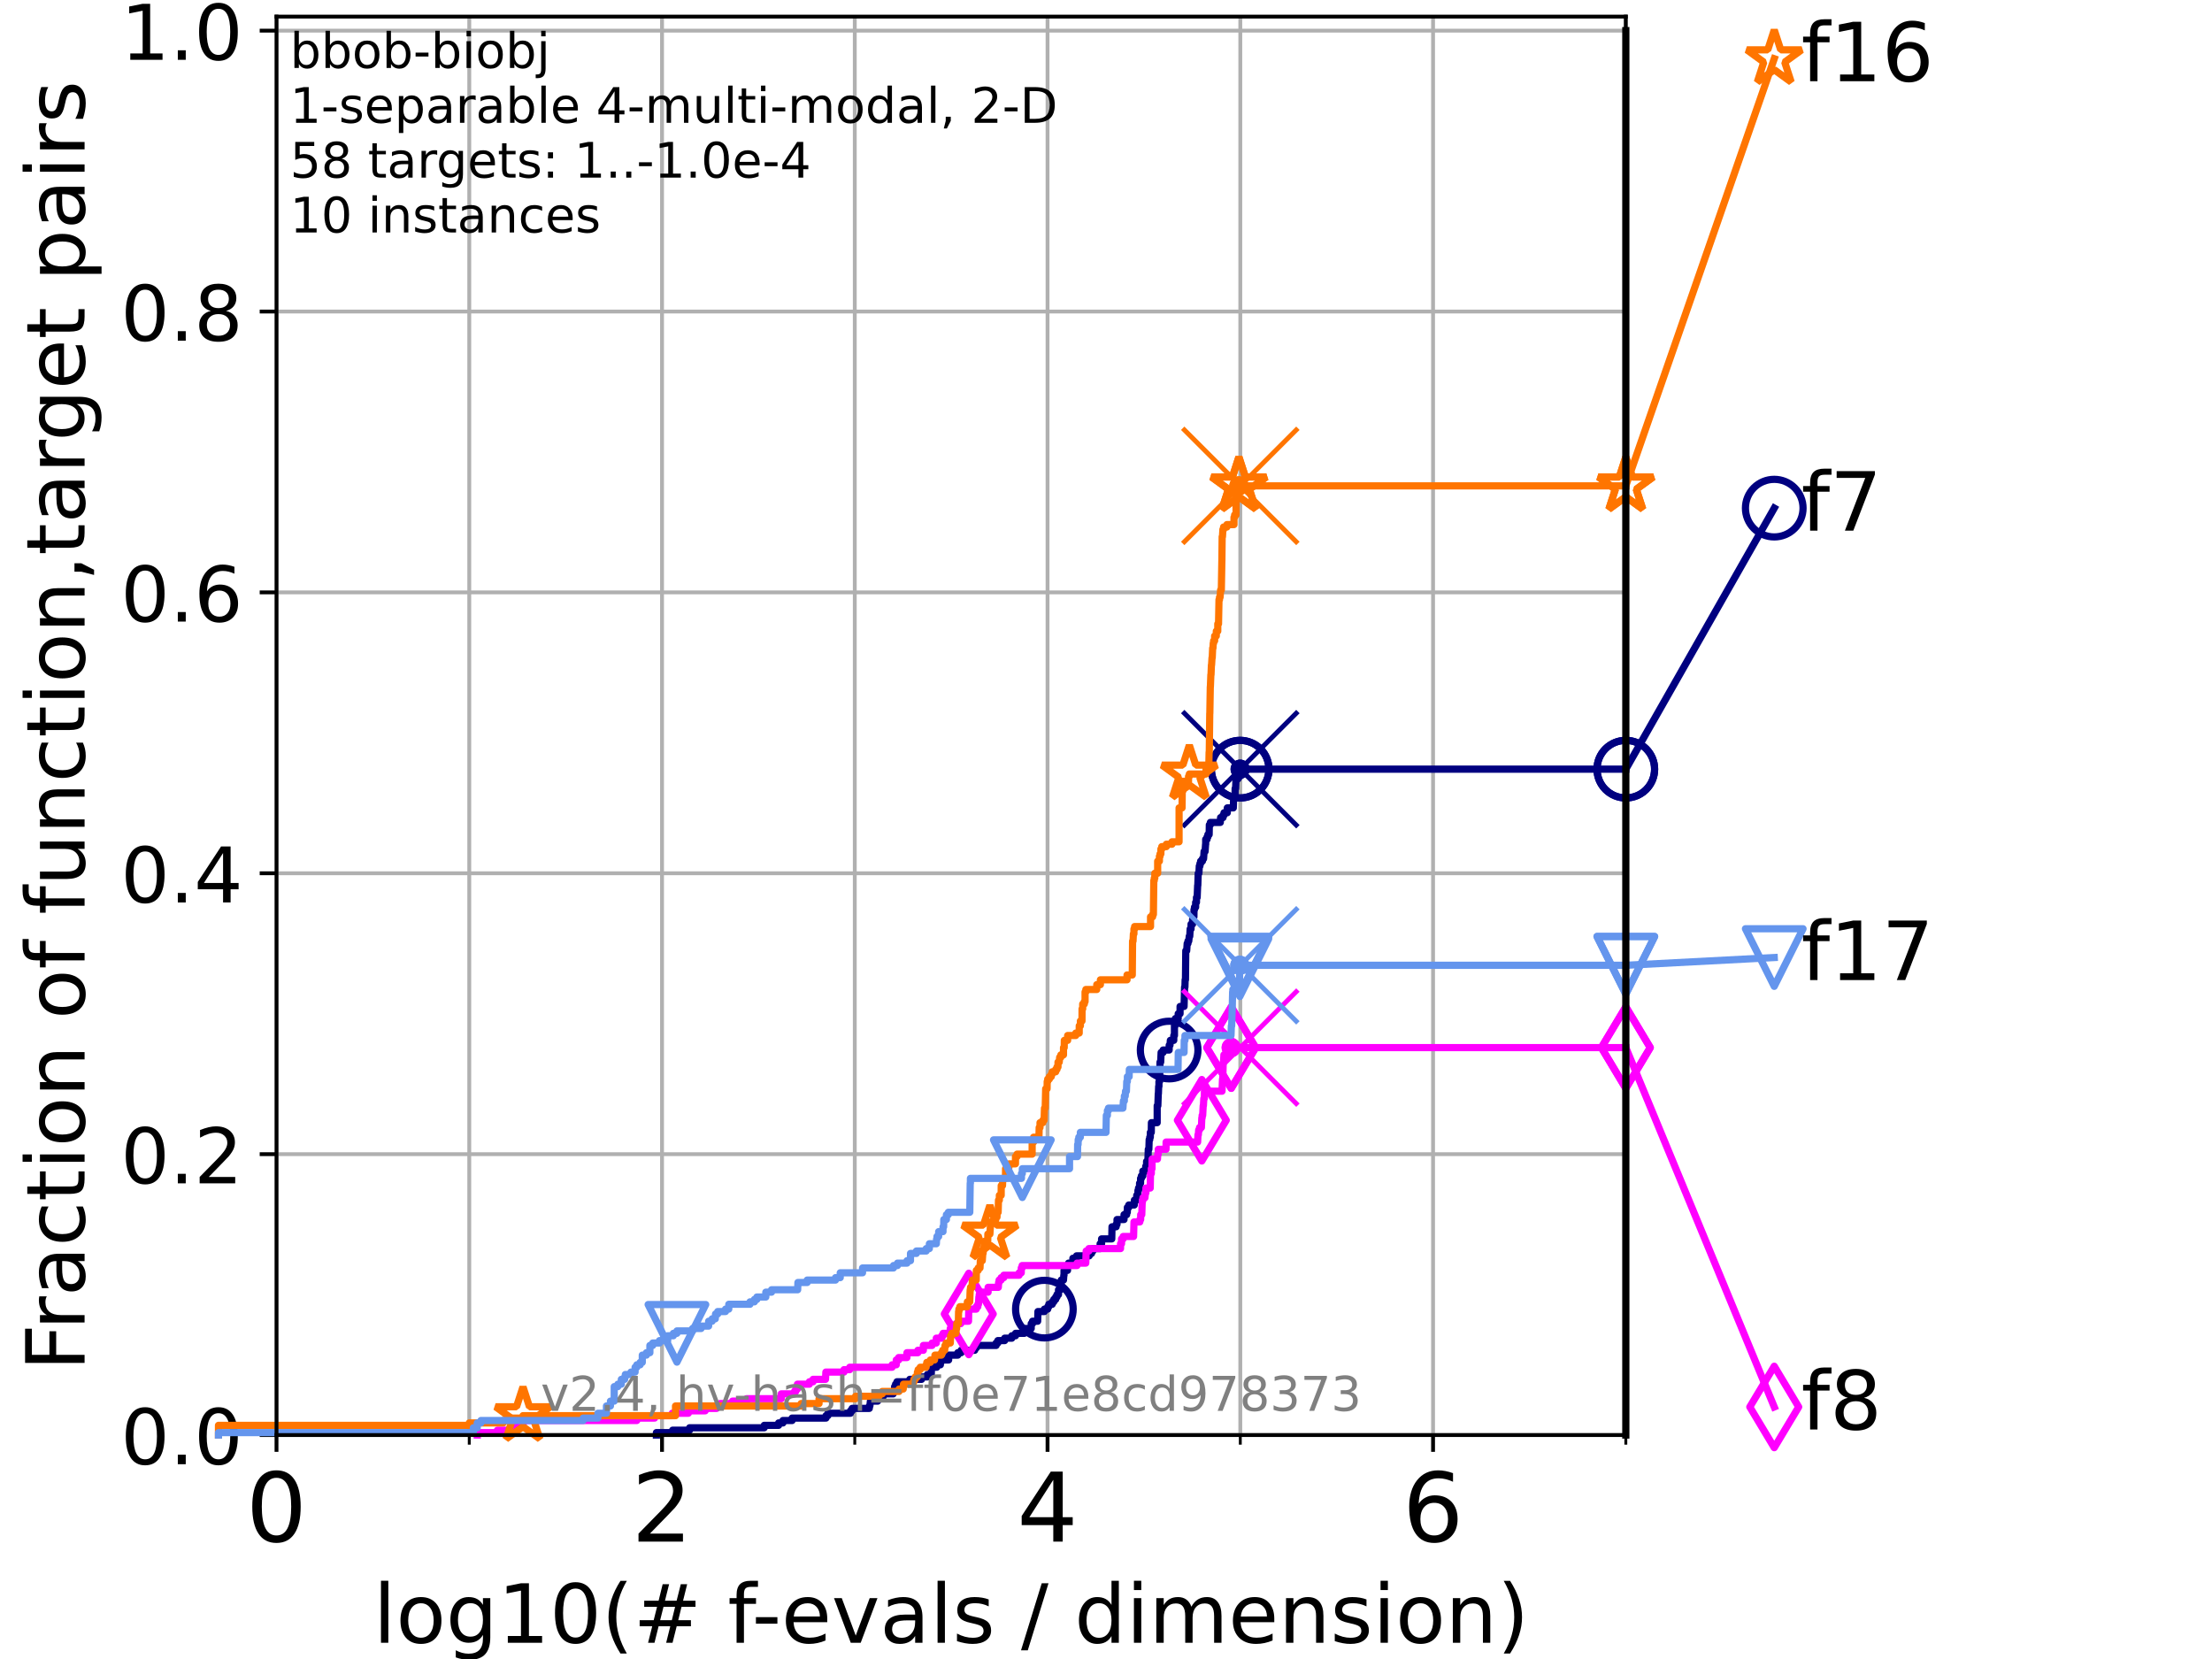 <?xml version="1.0" encoding="utf-8" standalone="no"?>
<!DOCTYPE svg PUBLIC "-//W3C//DTD SVG 1.1//EN"
  "http://www.w3.org/Graphics/SVG/1.1/DTD/svg11.dtd">
<!-- Created with matplotlib (https://matplotlib.org/) -->
<svg height="345.6pt" version="1.1" viewBox="0 0 460.8 345.6" width="460.8pt" xmlns="http://www.w3.org/2000/svg" xmlns:xlink="http://www.w3.org/1999/xlink">
 <defs>
  <style type="text/css">*{stroke-linecap:butt;stroke-linejoin:round;}</style>
 </defs>
 <g id="figure_1">
  <g id="patch_1">
   <path d="M 0 345.6 
L 460.8 345.6 
L 460.8 0 
L 0 0 
z
" style="fill:#ffffff;"/>
  </g>
  <g id="axes_1">
   <g id="patch_2">
    <path d="M 57.6 298.944 
L 338.688 298.944 
L 338.688 3.456 
L 57.6 3.456 
z
" style="fill:#ffffff;"/>
   </g>
   <g id="matplotlib.axis_1">
    <g id="xtick_1">
     <g id="line2d_1">
      <path clip-path="url(#pde0cc1ee8e)" d="M 57.6 298.944 
L 57.6 3.456 
" style="fill:none;stroke:#b0b0b0;stroke-linecap:square;stroke-width:0.8;"/>
     </g>
     <g id="line2d_2">
      <defs>
       <path d="M 0 0 
L 0 3.5 
" id="m54f1007d7d" style="stroke:#000000;stroke-width:0.8;"/>
      </defs>
      <g>
       <use style="stroke:#000000;stroke-width:0.8;" x="57.6" xlink:href="#m54f1007d7d" y="298.944"/>
      </g>
     </g>
     <g id="text_1">
      <!-- 0 -->
      <g transform="translate(51.237 321.141)scale(0.2 -0.2)">
       <defs>
        <path d="M 31.781 66.406 
Q 24.172 66.406 20.328 58.906 
Q 16.5 51.422 16.5 36.375 
Q 16.5 21.391 20.328 13.891 
Q 24.172 6.391 31.781 6.391 
Q 39.453 6.391 43.281 13.891 
Q 47.125 21.391 47.125 36.375 
Q 47.125 51.422 43.281 58.906 
Q 39.453 66.406 31.781 66.406 
z
M 31.781 74.219 
Q 44.047 74.219 50.516 64.516 
Q 56.984 54.828 56.984 36.375 
Q 56.984 17.969 50.516 8.266 
Q 44.047 -1.422 31.781 -1.422 
Q 19.531 -1.422 13.062 8.266 
Q 6.594 17.969 6.594 36.375 
Q 6.594 54.828 13.062 64.516 
Q 19.531 74.219 31.781 74.219 
z
" id="DejaVuSans-48"/>
       </defs>
       <use xlink:href="#DejaVuSans-48"/>
      </g>
     </g>
    </g>
    <g id="xtick_2">
     <g id="line2d_3">
      <path clip-path="url(#pde0cc1ee8e)" d="M 137.911 298.944 
L 137.911 3.456 
" style="fill:none;stroke:#b0b0b0;stroke-linecap:square;stroke-width:0.8;"/>
     </g>
     <g id="line2d_4">
      <g>
       <use style="stroke:#000000;stroke-width:0.8;" x="137.911" xlink:href="#m54f1007d7d" y="298.944"/>
      </g>
     </g>
     <g id="text_2">
      <!-- 2 -->
      <g transform="translate(131.548 321.141)scale(0.2 -0.2)">
       <defs>
        <path d="M 19.188 8.297 
L 53.609 8.297 
L 53.609 0 
L 7.328 0 
L 7.328 8.297 
Q 12.938 14.109 22.625 23.891 
Q 32.328 33.688 34.812 36.531 
Q 39.547 41.844 41.422 45.531 
Q 43.312 49.219 43.312 52.781 
Q 43.312 58.594 39.234 62.25 
Q 35.156 65.922 28.609 65.922 
Q 23.969 65.922 18.812 64.312 
Q 13.672 62.703 7.812 59.422 
L 7.812 69.391 
Q 13.766 71.781 18.938 73 
Q 24.125 74.219 28.422 74.219 
Q 39.75 74.219 46.484 68.547 
Q 53.219 62.891 53.219 53.422 
Q 53.219 48.922 51.531 44.891 
Q 49.859 40.875 45.406 35.406 
Q 44.188 33.984 37.641 27.219 
Q 31.109 20.453 19.188 8.297 
z
" id="DejaVuSans-50"/>
       </defs>
       <use xlink:href="#DejaVuSans-50"/>
      </g>
     </g>
    </g>
    <g id="xtick_3">
     <g id="line2d_5">
      <path clip-path="url(#pde0cc1ee8e)" d="M 218.222 298.944 
L 218.222 3.456 
" style="fill:none;stroke:#b0b0b0;stroke-linecap:square;stroke-width:0.8;"/>
     </g>
     <g id="line2d_6">
      <g>
       <use style="stroke:#000000;stroke-width:0.8;" x="218.222" xlink:href="#m54f1007d7d" y="298.944"/>
      </g>
     </g>
     <g id="text_3">
      <!-- 4 -->
      <g transform="translate(211.859 321.141)scale(0.2 -0.2)">
       <defs>
        <path d="M 37.797 64.312 
L 12.891 25.391 
L 37.797 25.391 
z
M 35.203 72.906 
L 47.609 72.906 
L 47.609 25.391 
L 58.016 25.391 
L 58.016 17.188 
L 47.609 17.188 
L 47.609 0 
L 37.797 0 
L 37.797 17.188 
L 4.891 17.188 
L 4.891 26.703 
z
" id="DejaVuSans-52"/>
       </defs>
       <use xlink:href="#DejaVuSans-52"/>
      </g>
     </g>
    </g>
    <g id="xtick_4">
     <g id="line2d_7">
      <path clip-path="url(#pde0cc1ee8e)" d="M 298.533 298.944 
L 298.533 3.456 
" style="fill:none;stroke:#b0b0b0;stroke-linecap:square;stroke-width:0.8;"/>
     </g>
     <g id="line2d_8">
      <g>
       <use style="stroke:#000000;stroke-width:0.8;" x="298.533" xlink:href="#m54f1007d7d" y="298.944"/>
      </g>
     </g>
     <g id="text_4">
      <!-- 6 -->
      <g transform="translate(292.17 321.141)scale(0.2 -0.2)">
       <defs>
        <path d="M 33.016 40.375 
Q 26.375 40.375 22.484 35.828 
Q 18.609 31.297 18.609 23.391 
Q 18.609 15.531 22.484 10.953 
Q 26.375 6.391 33.016 6.391 
Q 39.656 6.391 43.531 10.953 
Q 47.406 15.531 47.406 23.391 
Q 47.406 31.297 43.531 35.828 
Q 39.656 40.375 33.016 40.375 
z
M 52.594 71.297 
L 52.594 62.312 
Q 48.875 64.062 45.094 64.984 
Q 41.312 65.922 37.594 65.922 
Q 27.828 65.922 22.672 59.328 
Q 17.531 52.734 16.797 39.406 
Q 19.672 43.656 24.016 45.922 
Q 28.375 48.188 33.594 48.188 
Q 44.578 48.188 50.953 41.516 
Q 57.328 34.859 57.328 23.391 
Q 57.328 12.156 50.688 5.359 
Q 44.047 -1.422 33.016 -1.422 
Q 20.359 -1.422 13.672 8.266 
Q 6.984 17.969 6.984 36.375 
Q 6.984 53.656 15.188 63.938 
Q 23.391 74.219 37.203 74.219 
Q 40.922 74.219 44.703 73.484 
Q 48.484 72.75 52.594 71.297 
z
" id="DejaVuSans-54"/>
       </defs>
       <use xlink:href="#DejaVuSans-54"/>
      </g>
     </g>
    </g>
    <g id="xtick_5">
     <g id="line2d_9">
      <path clip-path="url(#pde0cc1ee8e)" d="M 97.755 298.944 
L 97.755 3.456 
" style="fill:none;stroke:#b0b0b0;stroke-linecap:square;stroke-width:0.8;"/>
     </g>
     <g id="line2d_10">
      <defs>
       <path d="M 0 0 
L 0 2 
" id="mcab203284e" style="stroke:#000000;stroke-width:0.6;"/>
      </defs>
      <g>
       <use style="stroke:#000000;stroke-width:0.6;" x="97.755" xlink:href="#mcab203284e" y="298.944"/>
      </g>
     </g>
    </g>
    <g id="xtick_6">
     <g id="line2d_11">
      <path clip-path="url(#pde0cc1ee8e)" d="M 178.066 298.944 
L 178.066 3.456 
" style="fill:none;stroke:#b0b0b0;stroke-linecap:square;stroke-width:0.8;"/>
     </g>
     <g id="line2d_12">
      <g>
       <use style="stroke:#000000;stroke-width:0.6;" x="178.066" xlink:href="#mcab203284e" y="298.944"/>
      </g>
     </g>
    </g>
    <g id="xtick_7">
     <g id="line2d_13">
      <path clip-path="url(#pde0cc1ee8e)" d="M 258.377 298.944 
L 258.377 3.456 
" style="fill:none;stroke:#b0b0b0;stroke-linecap:square;stroke-width:0.8;"/>
     </g>
     <g id="line2d_14">
      <g>
       <use style="stroke:#000000;stroke-width:0.6;" x="258.377" xlink:href="#mcab203284e" y="298.944"/>
      </g>
     </g>
    </g>
    <g id="xtick_8">
     <g id="line2d_15">
      <path clip-path="url(#pde0cc1ee8e)" d="M 338.688 298.944 
L 338.688 3.456 
" style="fill:none;stroke:#b0b0b0;stroke-linecap:square;stroke-width:0.8;"/>
     </g>
     <g id="line2d_16">
      <g>
       <use style="stroke:#000000;stroke-width:0.6;" x="338.688" xlink:href="#mcab203284e" y="298.944"/>
      </g>
     </g>
    </g>
    <g id="text_5">
     <!-- log10(# f-evals / dimension) -->
     <g transform="translate(77.764 342.218)scale(0.17 -0.17)">
      <defs>
       <path d="M 9.422 75.984 
L 18.406 75.984 
L 18.406 0 
L 9.422 0 
z
" id="DejaVuSans-108"/>
       <path d="M 30.609 48.391 
Q 23.391 48.391 19.188 42.75 
Q 14.984 37.109 14.984 27.297 
Q 14.984 17.484 19.156 11.844 
Q 23.344 6.203 30.609 6.203 
Q 37.797 6.203 41.984 11.859 
Q 46.188 17.531 46.188 27.297 
Q 46.188 37.016 41.984 42.703 
Q 37.797 48.391 30.609 48.391 
z
M 30.609 56 
Q 42.328 56 49.016 48.375 
Q 55.719 40.766 55.719 27.297 
Q 55.719 13.875 49.016 6.219 
Q 42.328 -1.422 30.609 -1.422 
Q 18.844 -1.422 12.172 6.219 
Q 5.516 13.875 5.516 27.297 
Q 5.516 40.766 12.172 48.375 
Q 18.844 56 30.609 56 
z
" id="DejaVuSans-111"/>
       <path d="M 45.406 27.984 
Q 45.406 37.75 41.375 43.109 
Q 37.359 48.484 30.078 48.484 
Q 22.859 48.484 18.828 43.109 
Q 14.797 37.75 14.797 27.984 
Q 14.797 18.266 18.828 12.891 
Q 22.859 7.516 30.078 7.516 
Q 37.359 7.516 41.375 12.891 
Q 45.406 18.266 45.406 27.984 
z
M 54.391 6.781 
Q 54.391 -7.172 48.188 -13.984 
Q 42 -20.797 29.203 -20.797 
Q 24.469 -20.797 20.266 -20.094 
Q 16.062 -19.391 12.109 -17.922 
L 12.109 -9.188 
Q 16.062 -11.328 19.922 -12.344 
Q 23.781 -13.375 27.781 -13.375 
Q 36.625 -13.375 41.016 -8.766 
Q 45.406 -4.156 45.406 5.172 
L 45.406 9.625 
Q 42.625 4.781 38.281 2.391 
Q 33.938 0 27.875 0 
Q 17.828 0 11.672 7.656 
Q 5.516 15.328 5.516 27.984 
Q 5.516 40.672 11.672 48.328 
Q 17.828 56 27.875 56 
Q 33.938 56 38.281 53.609 
Q 42.625 51.219 45.406 46.391 
L 45.406 54.688 
L 54.391 54.688 
z
" id="DejaVuSans-103"/>
       <path d="M 12.406 8.297 
L 28.516 8.297 
L 28.516 63.922 
L 10.984 60.406 
L 10.984 69.391 
L 28.422 72.906 
L 38.281 72.906 
L 38.281 8.297 
L 54.391 8.297 
L 54.391 0 
L 12.406 0 
z
" id="DejaVuSans-49"/>
       <path d="M 31 75.875 
Q 24.469 64.656 21.281 53.656 
Q 18.109 42.672 18.109 31.391 
Q 18.109 20.125 21.312 9.062 
Q 24.516 -2 31 -13.188 
L 23.188 -13.188 
Q 15.875 -1.703 12.234 9.375 
Q 8.594 20.453 8.594 31.391 
Q 8.594 42.281 12.203 53.312 
Q 15.828 64.359 23.188 75.875 
z
" id="DejaVuSans-40"/>
       <path d="M 51.125 44 
L 36.922 44 
L 32.812 27.688 
L 47.125 27.688 
z
M 43.797 71.781 
L 38.719 51.516 
L 52.984 51.516 
L 58.109 71.781 
L 65.922 71.781 
L 60.891 51.516 
L 76.125 51.516 
L 76.125 44 
L 58.984 44 
L 54.984 27.688 
L 70.516 27.688 
L 70.516 20.219 
L 53.078 20.219 
L 48 0 
L 40.188 0 
L 45.219 20.219 
L 30.906 20.219 
L 25.875 0 
L 18.016 0 
L 23.094 20.219 
L 7.719 20.219 
L 7.719 27.688 
L 24.906 27.688 
L 29 44 
L 13.281 44 
L 13.281 51.516 
L 30.906 51.516 
L 35.891 71.781 
z
" id="DejaVuSans-35"/>
       <path id="DejaVuSans-32"/>
       <path d="M 37.109 75.984 
L 37.109 68.5 
L 28.516 68.5 
Q 23.688 68.5 21.797 66.547 
Q 19.922 64.594 19.922 59.516 
L 19.922 54.688 
L 34.719 54.688 
L 34.719 47.703 
L 19.922 47.703 
L 19.922 0 
L 10.891 0 
L 10.891 47.703 
L 2.297 47.703 
L 2.297 54.688 
L 10.891 54.688 
L 10.891 58.5 
Q 10.891 67.625 15.141 71.797 
Q 19.391 75.984 28.609 75.984 
z
" id="DejaVuSans-102"/>
       <path d="M 4.891 31.391 
L 31.203 31.391 
L 31.203 23.391 
L 4.891 23.391 
z
" id="DejaVuSans-45"/>
       <path d="M 56.203 29.594 
L 56.203 25.203 
L 14.891 25.203 
Q 15.484 15.922 20.484 11.062 
Q 25.484 6.203 34.422 6.203 
Q 39.594 6.203 44.453 7.469 
Q 49.312 8.734 54.109 11.281 
L 54.109 2.781 
Q 49.266 0.734 44.188 -0.344 
Q 39.109 -1.422 33.891 -1.422 
Q 20.797 -1.422 13.156 6.188 
Q 5.516 13.812 5.516 26.812 
Q 5.516 40.234 12.766 48.109 
Q 20.016 56 32.328 56 
Q 43.359 56 49.781 48.891 
Q 56.203 41.797 56.203 29.594 
z
M 47.219 32.234 
Q 47.125 39.594 43.094 43.984 
Q 39.062 48.391 32.422 48.391 
Q 24.906 48.391 20.391 44.141 
Q 15.875 39.891 15.188 32.172 
z
" id="DejaVuSans-101"/>
       <path d="M 2.984 54.688 
L 12.5 54.688 
L 29.594 8.797 
L 46.688 54.688 
L 56.203 54.688 
L 35.688 0 
L 23.484 0 
z
" id="DejaVuSans-118"/>
       <path d="M 34.281 27.484 
Q 23.391 27.484 19.188 25 
Q 14.984 22.516 14.984 16.5 
Q 14.984 11.719 18.141 8.906 
Q 21.297 6.109 26.703 6.109 
Q 34.188 6.109 38.703 11.406 
Q 43.219 16.703 43.219 25.484 
L 43.219 27.484 
z
M 52.203 31.203 
L 52.203 0 
L 43.219 0 
L 43.219 8.297 
Q 40.141 3.328 35.547 0.953 
Q 30.953 -1.422 24.312 -1.422 
Q 15.922 -1.422 10.953 3.297 
Q 6 8.016 6 15.922 
Q 6 25.141 12.172 29.828 
Q 18.359 34.516 30.609 34.516 
L 43.219 34.516 
L 43.219 35.406 
Q 43.219 41.609 39.141 45 
Q 35.062 48.391 27.688 48.391 
Q 23 48.391 18.547 47.266 
Q 14.109 46.141 10.016 43.891 
L 10.016 52.203 
Q 14.938 54.109 19.578 55.047 
Q 24.219 56 28.609 56 
Q 40.484 56 46.344 49.844 
Q 52.203 43.703 52.203 31.203 
z
" id="DejaVuSans-97"/>
       <path d="M 44.281 53.078 
L 44.281 44.578 
Q 40.484 46.531 36.375 47.5 
Q 32.281 48.484 27.875 48.484 
Q 21.188 48.484 17.844 46.438 
Q 14.5 44.391 14.5 40.281 
Q 14.5 37.156 16.891 35.375 
Q 19.281 33.594 26.516 31.984 
L 29.594 31.297 
Q 39.156 29.25 43.188 25.516 
Q 47.219 21.781 47.219 15.094 
Q 47.219 7.469 41.188 3.016 
Q 35.156 -1.422 24.609 -1.422 
Q 20.219 -1.422 15.453 -0.562 
Q 10.688 0.297 5.422 2 
L 5.422 11.281 
Q 10.406 8.688 15.234 7.391 
Q 20.062 6.109 24.812 6.109 
Q 31.156 6.109 34.562 8.281 
Q 37.984 10.453 37.984 14.406 
Q 37.984 18.062 35.516 20.016 
Q 33.062 21.969 24.703 23.781 
L 21.578 24.516 
Q 13.234 26.266 9.516 29.906 
Q 5.812 33.547 5.812 39.891 
Q 5.812 47.609 11.281 51.797 
Q 16.75 56 26.812 56 
Q 31.781 56 36.172 55.266 
Q 40.578 54.547 44.281 53.078 
z
" id="DejaVuSans-115"/>
       <path d="M 25.391 72.906 
L 33.688 72.906 
L 8.297 -9.281 
L 0 -9.281 
z
" id="DejaVuSans-47"/>
       <path d="M 45.406 46.391 
L 45.406 75.984 
L 54.391 75.984 
L 54.391 0 
L 45.406 0 
L 45.406 8.203 
Q 42.578 3.328 38.25 0.953 
Q 33.938 -1.422 27.875 -1.422 
Q 17.969 -1.422 11.734 6.484 
Q 5.516 14.406 5.516 27.297 
Q 5.516 40.188 11.734 48.094 
Q 17.969 56 27.875 56 
Q 33.938 56 38.25 53.625 
Q 42.578 51.266 45.406 46.391 
z
M 14.797 27.297 
Q 14.797 17.391 18.875 11.75 
Q 22.953 6.109 30.078 6.109 
Q 37.203 6.109 41.297 11.75 
Q 45.406 17.391 45.406 27.297 
Q 45.406 37.203 41.297 42.844 
Q 37.203 48.484 30.078 48.484 
Q 22.953 48.484 18.875 42.844 
Q 14.797 37.203 14.797 27.297 
z
" id="DejaVuSans-100"/>
       <path d="M 9.422 54.688 
L 18.406 54.688 
L 18.406 0 
L 9.422 0 
z
M 9.422 75.984 
L 18.406 75.984 
L 18.406 64.594 
L 9.422 64.594 
z
" id="DejaVuSans-105"/>
       <path d="M 52 44.188 
Q 55.375 50.25 60.062 53.125 
Q 64.75 56 71.094 56 
Q 79.641 56 84.281 50.016 
Q 88.922 44.047 88.922 33.016 
L 88.922 0 
L 79.891 0 
L 79.891 32.719 
Q 79.891 40.578 77.094 44.375 
Q 74.312 48.188 68.609 48.188 
Q 61.625 48.188 57.562 43.547 
Q 53.516 38.922 53.516 30.906 
L 53.516 0 
L 44.484 0 
L 44.484 32.719 
Q 44.484 40.625 41.703 44.406 
Q 38.922 48.188 33.109 48.188 
Q 26.219 48.188 22.156 43.531 
Q 18.109 38.875 18.109 30.906 
L 18.109 0 
L 9.078 0 
L 9.078 54.688 
L 18.109 54.688 
L 18.109 46.188 
Q 21.188 51.219 25.484 53.609 
Q 29.781 56 35.688 56 
Q 41.656 56 45.828 52.969 
Q 50 49.953 52 44.188 
z
" id="DejaVuSans-109"/>
       <path d="M 54.891 33.016 
L 54.891 0 
L 45.906 0 
L 45.906 32.719 
Q 45.906 40.484 42.875 44.328 
Q 39.844 48.188 33.797 48.188 
Q 26.516 48.188 22.312 43.547 
Q 18.109 38.922 18.109 30.906 
L 18.109 0 
L 9.078 0 
L 9.078 54.688 
L 18.109 54.688 
L 18.109 46.188 
Q 21.344 51.125 25.703 53.562 
Q 30.078 56 35.797 56 
Q 45.219 56 50.047 50.172 
Q 54.891 44.344 54.891 33.016 
z
" id="DejaVuSans-110"/>
       <path d="M 8.016 75.875 
L 15.828 75.875 
Q 23.141 64.359 26.781 53.312 
Q 30.422 42.281 30.422 31.391 
Q 30.422 20.453 26.781 9.375 
Q 23.141 -1.703 15.828 -13.188 
L 8.016 -13.188 
Q 14.5 -2 17.703 9.062 
Q 20.906 20.125 20.906 31.391 
Q 20.906 42.672 17.703 53.656 
Q 14.5 64.656 8.016 75.875 
z
" id="DejaVuSans-41"/>
      </defs>
      <use xlink:href="#DejaVuSans-108"/>
      <use x="27.783" xlink:href="#DejaVuSans-111"/>
      <use x="88.965" xlink:href="#DejaVuSans-103"/>
      <use x="152.441" xlink:href="#DejaVuSans-49"/>
      <use x="216.064" xlink:href="#DejaVuSans-48"/>
      <use x="279.688" xlink:href="#DejaVuSans-40"/>
      <use x="318.701" xlink:href="#DejaVuSans-35"/>
      <use x="402.49" xlink:href="#DejaVuSans-32"/>
      <use x="434.277" xlink:href="#DejaVuSans-102"/>
      <use x="463.982" xlink:href="#DejaVuSans-45"/>
      <use x="500.066" xlink:href="#DejaVuSans-101"/>
      <use x="561.59" xlink:href="#DejaVuSans-118"/>
      <use x="620.77" xlink:href="#DejaVuSans-97"/>
      <use x="682.049" xlink:href="#DejaVuSans-108"/>
      <use x="709.832" xlink:href="#DejaVuSans-115"/>
      <use x="761.932" xlink:href="#DejaVuSans-32"/>
      <use x="793.719" xlink:href="#DejaVuSans-47"/>
      <use x="827.41" xlink:href="#DejaVuSans-32"/>
      <use x="859.197" xlink:href="#DejaVuSans-100"/>
      <use x="922.674" xlink:href="#DejaVuSans-105"/>
      <use x="950.457" xlink:href="#DejaVuSans-109"/>
      <use x="1047.869" xlink:href="#DejaVuSans-101"/>
      <use x="1109.393" xlink:href="#DejaVuSans-110"/>
      <use x="1172.771" xlink:href="#DejaVuSans-115"/>
      <use x="1224.871" xlink:href="#DejaVuSans-105"/>
      <use x="1252.654" xlink:href="#DejaVuSans-111"/>
      <use x="1313.836" xlink:href="#DejaVuSans-110"/>
      <use x="1377.215" xlink:href="#DejaVuSans-41"/>
     </g>
    </g>
   </g>
   <g id="matplotlib.axis_2">
    <g id="ytick_1">
     <g id="line2d_17">
      <path clip-path="url(#pde0cc1ee8e)" d="M 57.6 298.944 
L 338.688 298.944 
" style="fill:none;stroke:#b0b0b0;stroke-linecap:square;stroke-width:0.8;"/>
     </g>
     <g id="line2d_18">
      <defs>
       <path d="M 0 0 
L -3.5 0 
" id="m7364470abf" style="stroke:#000000;stroke-width:0.8;"/>
      </defs>
      <g>
       <use style="stroke:#000000;stroke-width:0.8;" x="57.6" xlink:href="#m7364470abf" y="298.944"/>
      </g>
     </g>
     <g id="text_6">
      <!-- 0.0 -->
      <g transform="translate(25.155 305.023)scale(0.16 -0.16)">
       <defs>
        <path d="M 10.688 12.406 
L 21 12.406 
L 21 0 
L 10.688 0 
z
" id="DejaVuSans-46"/>
       </defs>
       <use xlink:href="#DejaVuSans-48"/>
       <use x="63.623" xlink:href="#DejaVuSans-46"/>
       <use x="95.41" xlink:href="#DejaVuSans-48"/>
      </g>
     </g>
    </g>
    <g id="ytick_2">
     <g id="line2d_19">
      <path clip-path="url(#pde0cc1ee8e)" d="M 57.6 240.432 
L 338.688 240.432 
" style="fill:none;stroke:#b0b0b0;stroke-linecap:square;stroke-width:0.8;"/>
     </g>
     <g id="line2d_20">
      <g>
       <use style="stroke:#000000;stroke-width:0.8;" x="57.6" xlink:href="#m7364470abf" y="240.432"/>
      </g>
     </g>
     <g id="text_7">
      <!-- 0.2 -->
      <g transform="translate(25.155 246.51)scale(0.16 -0.16)">
       <use xlink:href="#DejaVuSans-48"/>
       <use x="63.623" xlink:href="#DejaVuSans-46"/>
       <use x="95.41" xlink:href="#DejaVuSans-50"/>
      </g>
     </g>
    </g>
    <g id="ytick_3">
     <g id="line2d_21">
      <path clip-path="url(#pde0cc1ee8e)" d="M 57.6 181.919 
L 338.688 181.919 
" style="fill:none;stroke:#b0b0b0;stroke-linecap:square;stroke-width:0.8;"/>
     </g>
     <g id="line2d_22">
      <g>
       <use style="stroke:#000000;stroke-width:0.8;" x="57.6" xlink:href="#m7364470abf" y="181.919"/>
      </g>
     </g>
     <g id="text_8">
      <!-- 0.4 -->
      <g transform="translate(25.155 187.998)scale(0.16 -0.16)">
       <use xlink:href="#DejaVuSans-48"/>
       <use x="63.623" xlink:href="#DejaVuSans-46"/>
       <use x="95.41" xlink:href="#DejaVuSans-52"/>
      </g>
     </g>
    </g>
    <g id="ytick_4">
     <g id="line2d_23">
      <path clip-path="url(#pde0cc1ee8e)" d="M 57.6 123.407 
L 338.688 123.407 
" style="fill:none;stroke:#b0b0b0;stroke-linecap:square;stroke-width:0.8;"/>
     </g>
     <g id="line2d_24">
      <g>
       <use style="stroke:#000000;stroke-width:0.8;" x="57.6" xlink:href="#m7364470abf" y="123.407"/>
      </g>
     </g>
     <g id="text_9">
      <!-- 0.6 -->
      <g transform="translate(25.155 129.485)scale(0.16 -0.16)">
       <use xlink:href="#DejaVuSans-48"/>
       <use x="63.623" xlink:href="#DejaVuSans-46"/>
       <use x="95.41" xlink:href="#DejaVuSans-54"/>
      </g>
     </g>
    </g>
    <g id="ytick_5">
     <g id="line2d_25">
      <path clip-path="url(#pde0cc1ee8e)" d="M 57.6 64.894 
L 338.688 64.894 
" style="fill:none;stroke:#b0b0b0;stroke-linecap:square;stroke-width:0.8;"/>
     </g>
     <g id="line2d_26">
      <g>
       <use style="stroke:#000000;stroke-width:0.8;" x="57.6" xlink:href="#m7364470abf" y="64.894"/>
      </g>
     </g>
     <g id="text_10">
      <!-- 0.8 -->
      <g transform="translate(25.155 70.973)scale(0.16 -0.16)">
       <defs>
        <path d="M 31.781 34.625 
Q 24.75 34.625 20.719 30.859 
Q 16.703 27.094 16.703 20.516 
Q 16.703 13.922 20.719 10.156 
Q 24.75 6.391 31.781 6.391 
Q 38.812 6.391 42.859 10.172 
Q 46.922 13.969 46.922 20.516 
Q 46.922 27.094 42.891 30.859 
Q 38.875 34.625 31.781 34.625 
z
M 21.922 38.812 
Q 15.578 40.375 12.031 44.719 
Q 8.5 49.078 8.5 55.328 
Q 8.5 64.062 14.719 69.141 
Q 20.953 74.219 31.781 74.219 
Q 42.672 74.219 48.875 69.141 
Q 55.078 64.062 55.078 55.328 
Q 55.078 49.078 51.531 44.719 
Q 48 40.375 41.703 38.812 
Q 48.828 37.156 52.797 32.312 
Q 56.781 27.484 56.781 20.516 
Q 56.781 9.906 50.312 4.234 
Q 43.844 -1.422 31.781 -1.422 
Q 19.734 -1.422 13.25 4.234 
Q 6.781 9.906 6.781 20.516 
Q 6.781 27.484 10.781 32.312 
Q 14.797 37.156 21.922 38.812 
z
M 18.312 54.391 
Q 18.312 48.734 21.844 45.562 
Q 25.391 42.391 31.781 42.391 
Q 38.141 42.391 41.719 45.562 
Q 45.312 48.734 45.312 54.391 
Q 45.312 60.062 41.719 63.234 
Q 38.141 66.406 31.781 66.406 
Q 25.391 66.406 21.844 63.234 
Q 18.312 60.062 18.312 54.391 
z
" id="DejaVuSans-56"/>
       </defs>
       <use xlink:href="#DejaVuSans-48"/>
       <use x="63.623" xlink:href="#DejaVuSans-46"/>
       <use x="95.41" xlink:href="#DejaVuSans-56"/>
      </g>
     </g>
    </g>
    <g id="ytick_6">
     <g id="line2d_27">
      <path clip-path="url(#pde0cc1ee8e)" d="M 57.6 6.382 
L 338.688 6.382 
" style="fill:none;stroke:#b0b0b0;stroke-linecap:square;stroke-width:0.8;"/>
     </g>
     <g id="line2d_28">
      <g>
       <use style="stroke:#000000;stroke-width:0.8;" x="57.6" xlink:href="#m7364470abf" y="6.382"/>
      </g>
     </g>
     <g id="text_11">
      <!-- 1.0 -->
      <g transform="translate(25.155 12.46)scale(0.16 -0.16)">
       <use xlink:href="#DejaVuSans-49"/>
       <use x="63.623" xlink:href="#DejaVuSans-46"/>
       <use x="95.41" xlink:href="#DejaVuSans-48"/>
      </g>
     </g>
    </g>
    <g id="text_12">
     <!-- Fraction of function,target pairs -->
     <g transform="translate(17.62 285.585)rotate(-90)scale(0.17 -0.17)">
      <defs>
       <path d="M 9.812 72.906 
L 51.703 72.906 
L 51.703 64.594 
L 19.672 64.594 
L 19.672 43.109 
L 48.578 43.109 
L 48.578 34.812 
L 19.672 34.812 
L 19.672 0 
L 9.812 0 
z
" id="DejaVuSans-70"/>
       <path d="M 41.109 46.297 
Q 39.594 47.172 37.812 47.578 
Q 36.031 48 33.891 48 
Q 26.266 48 22.188 43.047 
Q 18.109 38.094 18.109 28.812 
L 18.109 0 
L 9.078 0 
L 9.078 54.688 
L 18.109 54.688 
L 18.109 46.188 
Q 20.953 51.172 25.484 53.578 
Q 30.031 56 36.531 56 
Q 37.453 56 38.578 55.875 
Q 39.703 55.766 41.062 55.516 
z
" id="DejaVuSans-114"/>
       <path d="M 48.781 52.594 
L 48.781 44.188 
Q 44.969 46.297 41.141 47.344 
Q 37.312 48.391 33.406 48.391 
Q 24.656 48.391 19.812 42.844 
Q 14.984 37.312 14.984 27.297 
Q 14.984 17.281 19.812 11.734 
Q 24.656 6.203 33.406 6.203 
Q 37.312 6.203 41.141 7.25 
Q 44.969 8.297 48.781 10.406 
L 48.781 2.094 
Q 45.016 0.344 40.984 -0.531 
Q 36.969 -1.422 32.422 -1.422 
Q 20.062 -1.422 12.781 6.344 
Q 5.516 14.109 5.516 27.297 
Q 5.516 40.672 12.859 48.328 
Q 20.219 56 33.016 56 
Q 37.156 56 41.109 55.141 
Q 45.062 54.297 48.781 52.594 
z
" id="DejaVuSans-99"/>
       <path d="M 18.312 70.219 
L 18.312 54.688 
L 36.812 54.688 
L 36.812 47.703 
L 18.312 47.703 
L 18.312 18.016 
Q 18.312 11.328 20.141 9.422 
Q 21.969 7.516 27.594 7.516 
L 36.812 7.516 
L 36.812 0 
L 27.594 0 
Q 17.188 0 13.234 3.875 
Q 9.281 7.766 9.281 18.016 
L 9.281 47.703 
L 2.688 47.703 
L 2.688 54.688 
L 9.281 54.688 
L 9.281 70.219 
z
" id="DejaVuSans-116"/>
       <path d="M 8.5 21.578 
L 8.5 54.688 
L 17.484 54.688 
L 17.484 21.922 
Q 17.484 14.156 20.5 10.266 
Q 23.531 6.391 29.594 6.391 
Q 36.859 6.391 41.078 11.031 
Q 45.312 15.672 45.312 23.688 
L 45.312 54.688 
L 54.297 54.688 
L 54.297 0 
L 45.312 0 
L 45.312 8.406 
Q 42.047 3.422 37.719 1 
Q 33.406 -1.422 27.688 -1.422 
Q 18.266 -1.422 13.375 4.438 
Q 8.5 10.297 8.5 21.578 
z
M 31.109 56 
z
" id="DejaVuSans-117"/>
       <path d="M 11.719 12.406 
L 22.016 12.406 
L 22.016 4 
L 14.016 -11.625 
L 7.719 -11.625 
L 11.719 4 
z
" id="DejaVuSans-44"/>
       <path d="M 18.109 8.203 
L 18.109 -20.797 
L 9.078 -20.797 
L 9.078 54.688 
L 18.109 54.688 
L 18.109 46.391 
Q 20.953 51.266 25.266 53.625 
Q 29.594 56 35.594 56 
Q 45.562 56 51.781 48.094 
Q 58.016 40.188 58.016 27.297 
Q 58.016 14.406 51.781 6.484 
Q 45.562 -1.422 35.594 -1.422 
Q 29.594 -1.422 25.266 0.953 
Q 20.953 3.328 18.109 8.203 
z
M 48.688 27.297 
Q 48.688 37.203 44.609 42.844 
Q 40.531 48.484 33.406 48.484 
Q 26.266 48.484 22.188 42.844 
Q 18.109 37.203 18.109 27.297 
Q 18.109 17.391 22.188 11.75 
Q 26.266 6.109 33.406 6.109 
Q 40.531 6.109 44.609 11.75 
Q 48.688 17.391 48.688 27.297 
z
" id="DejaVuSans-112"/>
      </defs>
      <use xlink:href="#DejaVuSans-70"/>
      <use x="50.27" xlink:href="#DejaVuSans-114"/>
      <use x="91.383" xlink:href="#DejaVuSans-97"/>
      <use x="152.662" xlink:href="#DejaVuSans-99"/>
      <use x="207.643" xlink:href="#DejaVuSans-116"/>
      <use x="246.852" xlink:href="#DejaVuSans-105"/>
      <use x="274.635" xlink:href="#DejaVuSans-111"/>
      <use x="335.816" xlink:href="#DejaVuSans-110"/>
      <use x="399.195" xlink:href="#DejaVuSans-32"/>
      <use x="430.982" xlink:href="#DejaVuSans-111"/>
      <use x="492.164" xlink:href="#DejaVuSans-102"/>
      <use x="527.369" xlink:href="#DejaVuSans-32"/>
      <use x="559.156" xlink:href="#DejaVuSans-102"/>
      <use x="594.361" xlink:href="#DejaVuSans-117"/>
      <use x="657.74" xlink:href="#DejaVuSans-110"/>
      <use x="721.119" xlink:href="#DejaVuSans-99"/>
      <use x="776.1" xlink:href="#DejaVuSans-116"/>
      <use x="815.309" xlink:href="#DejaVuSans-105"/>
      <use x="843.092" xlink:href="#DejaVuSans-111"/>
      <use x="904.273" xlink:href="#DejaVuSans-110"/>
      <use x="967.652" xlink:href="#DejaVuSans-44"/>
      <use x="999.439" xlink:href="#DejaVuSans-116"/>
      <use x="1038.648" xlink:href="#DejaVuSans-97"/>
      <use x="1099.928" xlink:href="#DejaVuSans-114"/>
      <use x="1139.291" xlink:href="#DejaVuSans-103"/>
      <use x="1202.768" xlink:href="#DejaVuSans-101"/>
      <use x="1264.291" xlink:href="#DejaVuSans-116"/>
      <use x="1303.5" xlink:href="#DejaVuSans-32"/>
      <use x="1335.287" xlink:href="#DejaVuSans-112"/>
      <use x="1398.764" xlink:href="#DejaVuSans-97"/>
      <use x="1460.043" xlink:href="#DejaVuSans-105"/>
      <use x="1487.826" xlink:href="#DejaVuSans-114"/>
      <use x="1528.939" xlink:href="#DejaVuSans-115"/>
     </g>
    </g>
   </g>
   <g id="line2d_29">
    <defs>
     <path d="M 0 1.5 
C 0.398 1.5 0.779 1.342 1.061 1.061 
C 1.342 0.779 1.5 0.398 1.5 0 
C 1.5 -0.398 1.342 -0.779 1.061 -1.061 
C 0.779 -1.342 0.398 -1.5 0 -1.5 
C -0.398 -1.5 -0.779 -1.342 -1.061 -1.061 
C -1.342 -0.779 -1.5 -0.398 -1.5 0 
C -1.5 0.398 -1.342 0.779 -1.061 1.061 
C -0.779 1.342 -0.398 1.5 0 1.5 
z
" id="m60363cafd6" style="stroke:#000080;"/>
    </defs>
    <g>
     <use style="fill:#000080;stroke:#000080;" x="258.343" xlink:href="#m60363cafd6" y="160.229"/>
     <use style="fill:#000080;stroke:#000080;" x="258.343" xlink:href="#m60363cafd6" y="160.229"/>
    </g>
   </g>
   <g id="line2d_30">
    <path d="M 136.739 298.944 
L 136.739 298.44 
L 140.119 298.44 
L 140.119 297.935 
L 143.654 297.935 
L 143.654 297.431 
L 159.201 297.431 
L 159.201 296.926 
L 162.195 296.926 
L 162.195 296.422 
L 163.103 296.422 
L 163.103 295.917 
L 165.01 295.917 
L 165.01 295.413 
L 172.069 295.413 
L 172.069 294.909 
L 172.47 294.909 
L 172.47 294.404 
L 177.163 294.404 
L 177.163 293.9 
L 177.517 293.9 
L 177.517 293.395 
L 181.093 293.395 
L 181.093 292.891 
L 181.209 292.891 
L 181.318 291.882 
L 182.835 291.882 
L 182.848 290.873 
L 184.027 290.873 
L 184.027 290.369 
L 186.071 290.369 
L 186.071 289.864 
L 186.323 289.864 
L 186.366 288.856 
L 186.565 288.856 
L 186.565 288.351 
L 186.857 288.351 
L 186.857 287.847 
L 189.528 287.847 
L 189.528 287.342 
L 191.978 287.342 
L 191.978 286.838 
L 193.192 286.838 
L 193.192 286.334 
L 194 286.334 
L 194.046 284.82 
L 195.144 284.82 
L 195.144 284.316 
L 195.9 284.316 
L 195.9 283.811 
L 196.019 283.811 
L 196.019 283.307 
L 197.619 283.307 
L 197.619 282.298 
L 199.523 282.298 
L 199.523 281.794 
L 200.227 281.794 
L 200.227 281.289 
L 203.041 281.289 
L 203.041 280.785 
L 203.394 280.785 
L 203.394 280.281 
L 207.508 280.281 
L 207.508 279.776 
L 207.867 279.776 
L 207.867 279.272 
L 209.287 279.272 
L 209.287 278.767 
L 210.781 278.767 
L 210.781 278.263 
L 211.561 278.263 
L 211.561 277.758 
L 213.386 277.758 
L 213.386 277.254 
L 213.541 277.254 
L 213.541 276.75 
L 214.819 276.75 
L 214.819 275.741 
L 215.09 275.741 
L 215.09 275.236 
L 216.162 275.236 
L 216.221 273.219 
L 217.565 273.219 
L 217.565 272.714 
L 218.257 272.714 
L 218.257 272.21 
L 218.493 272.21 
L 218.493 271.705 
L 219.198 271.705 
L 219.198 271.201 
L 219.523 271.201 
L 219.523 270.697 
L 219.915 270.697 
L 219.915 270.192 
L 220.182 270.192 
L 220.182 269.688 
L 220.505 269.688 
L 220.505 268.679 
L 220.932 268.679 
L 221.029 267.166 
L 221.085 267.166 
L 221.085 266.661 
L 221.544 266.661 
L 221.614 265.652 
L 221.655 265.652 
L 221.655 264.644 
L 222.387 264.644 
L 222.387 263.635 
L 222.599 263.635 
L 222.599 263.13 
L 223.5 263.13 
L 223.5 262.121 
L 224.265 262.121 
L 224.265 261.617 
L 226.902 261.617 
L 226.902 261.113 
L 227.393 261.113 
L 227.393 260.608 
L 227.678 260.608 
L 227.678 260.104 
L 229.175 260.104 
L 229.175 259.095 
L 229.477 259.095 
L 229.477 258.086 
L 231.599 258.086 
L 231.651 255.564 
L 232.505 255.564 
L 232.505 255.06 
L 232.694 255.06 
L 232.694 254.051 
L 234.155 254.051 
L 234.155 253.042 
L 234.7 253.042 
L 234.7 252.538 
L 234.841 252.538 
L 234.85 251.529 
L 235.144 251.529 
L 235.144 251.024 
L 236.291 251.024 
L 236.313 250.015 
L 236.801 250.015 
L 236.801 249.007 
L 237.038 249.007 
L 237.057 247.998 
L 237.175 247.998 
L 237.175 247.493 
L 237.393 247.493 
L 237.393 246.485 
L 237.601 246.485 
L 237.601 245.476 
L 237.766 245.476 
L 237.766 244.971 
L 238.069 244.971 
L 238.07 243.962 
L 238.677 243.962 
L 238.677 242.954 
L 238.852 242.954 
L 238.852 241.945 
L 239.122 241.945 
L 239.21 239.423 
L 239.33 239.423 
L 239.394 237.405 
L 239.513 237.405 
L 239.513 236.901 
L 239.632 236.901 
L 239.639 235.892 
L 239.832 235.892 
L 239.861 233.874 
L 241.06 233.874 
L 241.064 230.343 
L 241.199 230.343 
L 241.291 227.821 
L 241.316 227.821 
L 241.372 226.308 
L 241.43 226.308 
L 241.43 225.299 
L 241.559 225.299 
L 241.652 221.264 
L 241.789 221.264 
L 241.882 219.246 
L 242.298 219.246 
L 242.298 218.742 
L 243.555 218.742 
L 243.567 217.733 
L 243.731 217.733 
L 243.805 216.724 
L 244.518 216.724 
L 244.519 215.715 
L 244.659 215.715 
L 244.661 213.697 
L 244.792 213.697 
L 244.849 212.184 
L 245.44 212.184 
L 245.44 211.175 
L 245.826 211.175 
L 245.83 209.662 
L 246.664 209.662 
L 246.77 205.627 
L 246.842 205.627 
L 246.886 204.113 
L 246.954 204.113 
L 247.018 198.06 
L 247.21 198.06 
L 247.31 196.547 
L 247.475 196.547 
L 247.475 196.043 
L 247.64 196.043 
L 247.745 195.034 
L 247.848 195.034 
L 247.931 193.521 
L 248.117 193.521 
L 248.117 192.512 
L 248.435 192.512 
L 248.435 191.503 
L 248.588 191.503 
L 248.588 190.999 
L 248.713 190.999 
L 248.733 189.485 
L 248.832 189.485 
L 248.832 188.981 
L 249.072 188.981 
L 249.072 187.972 
L 249.245 187.972 
L 249.245 186.963 
L 249.387 186.963 
L 249.494 184.441 
L 249.525 184.441 
L 249.609 181.919 
L 249.756 181.919 
L 249.832 180.406 
L 249.965 180.406 
L 249.965 179.901 
L 250.111 179.901 
L 250.111 179.397 
L 250.489 179.397 
L 250.489 178.893 
L 250.725 178.893 
L 250.832 177.379 
L 251.04 177.379 
L 251.143 175.866 
L 251.166 175.866 
L 251.166 174.857 
L 251.449 174.857 
L 251.449 174.353 
L 251.625 174.353 
L 251.625 173.848 
L 251.888 173.848 
L 251.926 171.831 
L 252.142 171.831 
L 252.142 171.326 
L 254.21 171.326 
L 254.268 170.317 
L 254.78 170.317 
L 254.78 169.813 
L 254.989 169.813 
L 254.989 169.309 
L 255.668 169.309 
L 255.668 168.3 
L 256.918 168.3 
L 257.004 165.778 
L 257.286 165.778 
L 257.302 164.264 
L 257.401 164.264 
L 257.481 162.247 
L 257.912 162.247 
L 257.912 161.742 
L 258.324 161.742 
L 258.343 160.229 
L 338.688 160.229 
L 338.688 160.229 
" style="fill:none;stroke:#000080;stroke-linecap:square;stroke-width:1.5;"/>
   </g>
   <g id="line2d_31">
    <defs>
     <path d="M 0 6 
C 1.591 6 3.117 5.368 4.243 4.243 
C 5.368 3.117 6 1.591 6 0 
C 6 -1.591 5.368 -3.117 4.243 -4.243 
C 3.117 -5.368 1.591 -6 0 -6 
C -1.591 -6 -3.117 -5.368 -4.243 -4.243 
C -5.368 -3.117 -6 -1.591 -6 0 
C -6 1.591 -5.368 3.117 -4.243 4.243 
C -3.117 5.368 -1.591 6 0 6 
z
" id="mb91c70633e" style="stroke:#000080;stroke-width:1.5;"/>
    </defs>
    <g>
     <use style="fill-opacity:0;stroke:#000080;stroke-width:1.5;" x="217.565" xlink:href="#mb91c70633e" y="272.714"/>
     <use style="fill-opacity:0;stroke:#000080;stroke-width:1.5;" x="243.555" xlink:href="#mb91c70633e" y="218.742"/>
     <use style="fill-opacity:0;stroke:#000080;stroke-width:1.5;" x="258.343" xlink:href="#mb91c70633e" y="160.229"/>
     <use style="fill-opacity:0;stroke:#000080;stroke-width:1.5;" x="258.343" xlink:href="#mb91c70633e" y="160.229"/>
     <use style="fill-opacity:0;stroke:#000080;stroke-width:1.5;" x="338.688" xlink:href="#mb91c70633e" y="160.229"/>
    </g>
   </g>
   <g id="line2d_32">
    <path style="fill:none;stroke:#000080;stroke-linecap:square;stroke-width:1.5;"/>
    <g/>
   </g>
   <g id="line2d_33">
    <path clip-path="url(#pde0cc1ee8e)" d="M 258.377 160.229 
" style="fill:none;stroke:#000080;stroke-linecap:square;stroke-width:1.5;"/>
    <defs>
     <path d="M -12 12 
L 12 -12 
M -12 -12 
L 12 12 
" id="mfefe20cf8f" style="stroke:#000080;"/>
    </defs>
    <g clip-path="url(#pde0cc1ee8e)">
     <use style="fill:#000080;stroke:#000080;" x="258.377" xlink:href="#mfefe20cf8f" y="160.229"/>
    </g>
   </g>
   <g id="line2d_34">
    <defs>
     <path d="M 0 1.5 
C 0.398 1.5 0.779 1.342 1.061 1.061 
C 1.342 0.779 1.5 0.398 1.5 0 
C 1.5 -0.398 1.342 -0.779 1.061 -1.061 
C 0.779 -1.342 0.398 -1.5 0 -1.5 
C -0.398 -1.5 -0.779 -1.342 -1.061 -1.061 
C -1.342 -0.779 -1.5 -0.398 -1.5 0 
C -1.5 0.398 -1.342 0.779 -1.061 1.061 
C -0.779 1.342 -0.398 1.5 0 1.5 
z
" id="mc2247f1930" style="stroke:#ff00ff;"/>
    </defs>
    <g>
     <use style="fill:#ff00ff;stroke:#ff00ff;" x="256.486" xlink:href="#mc2247f1930" y="218.237"/>
     <use style="fill:#ff00ff;stroke:#ff00ff;" x="256.486" xlink:href="#mc2247f1930" y="218.237"/>
    </g>
   </g>
   <g id="line2d_35">
    <path d="M 99.418 298.944 
L 99.418 298.44 
L 103.623 298.44 
L 103.623 297.935 
L 106.489 297.935 
L 106.489 296.926 
L 108.949 296.926 
L 108.949 295.917 
L 132.66 295.917 
L 132.66 295.413 
L 136.362 295.413 
L 136.362 294.909 
L 140.042 294.909 
L 140.042 294.404 
L 143.401 294.404 
L 143.401 293.9 
L 146.906 293.9 
L 146.906 293.395 
L 149.287 293.395 
L 149.287 292.891 
L 149.999 292.891 
L 149.999 292.387 
L 152.587 292.387 
L 152.587 291.882 
L 155.521 291.882 
L 155.521 291.378 
L 162.75 291.378 
L 162.75 290.369 
L 165.501 290.369 
L 165.501 289.864 
L 165.768 289.864 
L 165.768 289.36 
L 166.117 289.36 
L 166.117 288.351 
L 168.612 288.351 
L 168.612 287.847 
L 169.374 287.847 
L 169.374 287.342 
L 171.97 287.342 
L 172.044 285.829 
L 175.817 285.829 
L 175.817 285.325 
L 177.015 285.325 
L 177.015 284.82 
L 185.838 284.82 
L 185.838 284.316 
L 186.709 284.316 
L 186.709 283.307 
L 187.207 283.307 
L 187.207 282.803 
L 188.931 282.803 
L 188.931 281.794 
L 191.212 281.794 
L 191.212 281.289 
L 192.351 281.289 
L 192.351 280.281 
L 194.174 280.281 
L 194.174 279.776 
L 195.049 279.776 
L 195.049 278.767 
L 196.177 278.767 
L 196.177 278.263 
L 196.459 278.263 
L 196.459 277.758 
L 197.932 277.758 
L 197.954 276.75 
L 199.147 276.75 
L 199.147 275.741 
L 200.136 275.741 
L 200.136 275.236 
L 201.758 275.236 
L 201.812 272.714 
L 203.369 272.714 
L 203.369 272.21 
L 203.695 272.21 
L 203.695 271.705 
L 203.831 271.705 
L 203.92 270.192 
L 203.989 270.192 
L 203.989 269.688 
L 204.205 269.688 
L 204.205 269.183 
L 205.84 269.183 
L 205.84 268.175 
L 207.966 268.175 
L 208.031 267.166 
L 208.132 267.166 
L 208.132 266.661 
L 208.556 266.661 
L 208.556 266.157 
L 209.106 266.157 
L 209.106 265.652 
L 212.304 265.652 
L 212.304 265.148 
L 212.748 265.148 
L 212.748 264.139 
L 212.931 264.139 
L 212.931 263.635 
L 224.363 263.635 
L 224.363 263.13 
L 226.187 263.13 
L 226.268 260.608 
L 226.831 260.608 
L 226.831 260.104 
L 233.426 260.104 
L 233.429 259.095 
L 233.638 259.095 
L 233.638 258.086 
L 233.973 258.086 
L 233.973 257.582 
L 236.146 257.582 
L 236.23 254.555 
L 237.443 254.555 
L 237.443 254.051 
L 237.622 254.051 
L 237.622 253.042 
L 237.851 253.042 
L 237.937 250.52 
L 237.97 250.52 
L 237.97 250.015 
L 238.099 250.015 
L 238.099 249.511 
L 238.514 249.511 
L 238.61 248.502 
L 238.714 248.502 
L 238.714 247.493 
L 239.615 247.493 
L 239.671 244.467 
L 239.843 244.467 
L 239.843 243.458 
L 239.983 243.458 
L 240.004 241.44 
L 241.124 241.44 
L 241.179 240.432 
L 241.289 240.432 
L 241.289 239.423 
L 242.902 239.423 
L 242.924 237.909 
L 249.487 237.909 
L 249.562 236.396 
L 249.636 236.396 
L 249.707 235.387 
L 249.885 235.387 
L 249.885 234.883 
L 250.272 234.883 
L 250.362 232.865 
L 250.426 232.865 
L 250.426 232.361 
L 250.54 232.361 
L 250.646 230.343 
L 250.691 230.343 
L 250.776 228.83 
L 250.886 228.83 
L 250.905 227.317 
L 254.569 227.317 
L 254.672 224.795 
L 254.724 224.795 
L 254.82 221.264 
L 254.883 221.264 
L 254.963 219.75 
L 256.432 219.75 
L 256.486 218.237 
L 338.688 218.237 
L 338.688 218.237 
" style="fill:none;stroke:#ff00ff;stroke-linecap:square;stroke-width:1.5;"/>
   </g>
   <g id="line2d_36">
    <defs>
     <path d="M -0 8.485 
L 5.091 0 
L 0 -8.485 
L -5.091 -0 
z
" id="mb1402efb88" style="stroke:#ff00ff;stroke-linejoin:miter;stroke-width:1.5;"/>
    </defs>
    <g>
     <use style="fill-opacity:0;stroke:#ff00ff;stroke-linejoin:miter;stroke-width:1.5;" x="201.812" xlink:href="#mb1402efb88" y="273.723"/>
     <use style="fill-opacity:0;stroke:#ff00ff;stroke-linejoin:miter;stroke-width:1.5;" x="250.362" xlink:href="#mb1402efb88" y="233.37"/>
     <use style="fill-opacity:0;stroke:#ff00ff;stroke-linejoin:miter;stroke-width:1.5;" x="256.486" xlink:href="#mb1402efb88" y="218.237"/>
     <use style="fill-opacity:0;stroke:#ff00ff;stroke-linejoin:miter;stroke-width:1.5;" x="256.486" xlink:href="#mb1402efb88" y="218.237"/>
     <use style="fill-opacity:0;stroke:#ff00ff;stroke-linejoin:miter;stroke-width:1.5;" x="338.688" xlink:href="#mb1402efb88" y="218.237"/>
    </g>
   </g>
   <g id="line2d_37">
    <path style="fill:none;stroke:#ff00ff;stroke-linecap:square;stroke-width:1.5;"/>
    <g/>
   </g>
   <g id="line2d_38">
    <path clip-path="url(#pde0cc1ee8e)" d="M 258.377 218.237 
" style="fill:none;stroke:#ff00ff;stroke-linecap:square;stroke-width:1.5;"/>
    <defs>
     <path d="M -12 12 
L 12 -12 
M -12 -12 
L 12 12 
" id="m07f5bc668c" style="stroke:#ff00ff;"/>
    </defs>
    <g clip-path="url(#pde0cc1ee8e)">
     <use style="fill:#ff00ff;stroke:#ff00ff;" x="258.377" xlink:href="#m07f5bc668c" y="218.237"/>
    </g>
   </g>
   <g id="line2d_39">
    <defs>
     <path d="M 0 1.5 
C 0.398 1.5 0.779 1.342 1.061 1.061 
C 1.342 0.779 1.5 0.398 1.5 0 
C 1.5 -0.398 1.342 -0.779 1.061 -1.061 
C 0.779 -1.342 0.398 -1.5 0 -1.5 
C -0.398 -1.5 -0.779 -1.342 -1.061 -1.061 
C -1.342 -0.779 -1.5 -0.398 -1.5 0 
C -1.5 0.398 -1.342 0.779 -1.061 1.061 
C -0.779 1.342 -0.398 1.5 0 1.5 
z
" id="mdc621975cd" style="stroke:#ff7500;"/>
    </defs>
    <g>
     <use style="fill:#ff7500;stroke:#ff7500;" x="258.086" xlink:href="#mdc621975cd" y="101.212"/>
     <use style="fill:#ff7500;stroke:#ff7500;" x="258.086" xlink:href="#mdc621975cd" y="101.212"/>
    </g>
   </g>
   <g id="line2d_40">
    <path d="M 45.512 298.944 
L 45.512 296.926 
L 97.755 296.926 
L 97.755 296.422 
L 104.826 296.422 
L 104.826 295.917 
L 106.489 295.917 
L 106.489 295.413 
L 108.949 295.413 
L 108.949 294.909 
L 140.723 294.909 
L 140.723 292.891 
L 166.879 292.891 
L 166.879 292.387 
L 170.621 292.387 
L 170.621 291.378 
L 178.223 291.378 
L 178.223 290.873 
L 183.125 290.873 
L 183.125 290.369 
L 183.784 290.369 
L 183.784 289.864 
L 187.289 289.864 
L 187.289 289.36 
L 188.161 289.36 
L 188.21 288.351 
L 190.237 288.351 
L 190.237 287.847 
L 190.384 287.847 
L 190.384 287.342 
L 190.666 287.342 
L 190.666 286.838 
L 191.109 286.838 
L 191.113 285.829 
L 191.265 285.829 
L 191.265 285.325 
L 191.701 285.325 
L 191.701 284.82 
L 192.93 284.82 
L 192.93 284.316 
L 193.07 284.316 
L 193.07 283.811 
L 193.814 283.811 
L 193.814 283.307 
L 194.679 283.307 
L 194.767 282.298 
L 196.115 282.298 
L 196.115 281.794 
L 196.374 281.794 
L 196.374 281.289 
L 196.793 281.289 
L 196.864 280.281 
L 197.085 280.281 
L 197.085 279.776 
L 197.968 279.776 
L 198.026 278.263 
L 198.263 278.263 
L 198.263 277.758 
L 199.142 277.758 
L 199.215 276.75 
L 199.297 276.75 
L 199.31 275.741 
L 199.64 275.741 
L 199.69 273.219 
L 199.753 273.219 
L 199.753 272.714 
L 199.951 272.714 
L 199.951 272.21 
L 201.517 272.21 
L 201.517 271.201 
L 202.005 271.201 
L 202.109 268.679 
L 202.179 268.679 
L 202.179 268.175 
L 202.495 268.175 
L 202.564 266.661 
L 203.365 266.661 
L 203.396 264.644 
L 203.775 264.644 
L 203.775 264.139 
L 204.152 264.139 
L 204.223 262.626 
L 204.626 262.626 
L 204.731 261.113 
L 204.795 261.113 
L 204.878 260.104 
L 204.95 260.104 
L 205.044 259.095 
L 205.094 259.095 
L 205.094 258.591 
L 205.764 258.591 
L 205.79 257.077 
L 206.214 257.077 
L 206.307 255.564 
L 206.333 255.564 
L 206.347 254.555 
L 207.001 254.555 
L 207.001 254.051 
L 207.439 254.051 
L 207.439 253.546 
L 207.693 253.546 
L 207.724 252.538 
L 207.932 252.538 
L 208.005 250.015 
L 208.183 250.015 
L 208.183 249.007 
L 208.563 249.007 
L 208.571 246.989 
L 208.84 246.989 
L 208.899 245.476 
L 209.462 245.476 
L 209.477 243.458 
L 210.132 243.458 
L 210.221 242.449 
L 211.54 242.449 
L 211.546 240.936 
L 211.867 240.936 
L 211.867 240.432 
L 215.013 240.432 
L 215.018 237.909 
L 215.319 237.909 
L 215.319 236.901 
L 216.428 236.901 
L 216.48 234.883 
L 216.652 234.883 
L 216.652 233.874 
L 217.238 233.874 
L 217.238 233.37 
L 217.503 233.37 
L 217.584 230.848 
L 217.735 230.848 
L 217.832 226.812 
L 218.126 226.812 
L 218.15 225.299 
L 218.258 225.299 
L 218.258 224.795 
L 218.605 224.795 
L 218.605 224.29 
L 218.997 224.29 
L 218.997 223.786 
L 219.182 223.786 
L 219.182 223.281 
L 219.918 223.281 
L 219.918 222.777 
L 220.19 222.777 
L 220.19 222.272 
L 220.399 222.272 
L 220.399 221.264 
L 220.657 221.264 
L 220.747 220.255 
L 220.995 220.255 
L 220.995 219.75 
L 221.542 219.75 
L 221.548 218.237 
L 221.693 218.237 
L 221.718 216.724 
L 222.411 216.724 
L 222.411 215.715 
L 224.095 215.715 
L 224.095 215.211 
L 224.817 215.211 
L 224.826 213.697 
L 225.065 213.697 
L 225.065 212.689 
L 225.399 212.689 
L 225.411 210.166 
L 225.544 210.166 
L 225.544 209.158 
L 225.881 209.158 
L 225.881 208.653 
L 226.039 208.653 
L 226.039 206.636 
L 226.202 206.636 
L 226.202 206.131 
L 228.476 206.131 
L 228.476 205.122 
L 229.234 205.122 
L 229.234 204.113 
L 234.784 204.113 
L 234.784 203.105 
L 235.875 203.105 
L 235.937 196.043 
L 236.032 196.043 
L 236.104 194.529 
L 236.22 194.529 
L 236.22 193.521 
L 236.362 193.521 
L 236.362 193.016 
L 239.678 193.016 
L 239.678 190.999 
L 240.107 190.999 
L 240.107 190.494 
L 240.271 190.494 
L 240.359 183.432 
L 240.454 183.432 
L 240.454 182.928 
L 240.567 182.928 
L 240.567 181.919 
L 241.16 181.919 
L 241.165 179.397 
L 241.524 179.397 
L 241.524 178.388 
L 241.654 178.388 
L 241.654 177.884 
L 241.833 177.884 
L 241.833 176.875 
L 242.018 176.875 
L 242.018 176.37 
L 242.968 176.37 
L 242.968 175.866 
L 244.147 175.866 
L 244.147 175.362 
L 245.619 175.362 
L 245.625 168.3 
L 246.245 168.3 
L 246.283 164.769 
L 246.412 164.769 
L 246.419 162.751 
L 247.592 162.751 
L 247.592 161.742 
L 247.76 161.742 
L 247.76 161.238 
L 251.243 161.238 
L 251.243 160.229 
L 251.802 160.229 
L 251.88 156.698 
L 251.913 156.698 
L 252.014 148.627 
L 252.029 148.627 
L 252.125 143.079 
L 252.145 143.079 
L 252.245 140.557 
L 252.277 140.557 
L 252.359 138.539 
L 252.391 138.539 
L 252.485 137.026 
L 252.528 137.026 
L 252.619 135.008 
L 252.684 135.008 
L 252.739 133.999 
L 252.813 133.999 
L 252.813 133.495 
L 253.03 133.495 
L 253.03 132.486 
L 253.378 132.486 
L 253.378 131.477 
L 253.684 131.477 
L 253.684 129.964 
L 253.84 129.964 
L 253.939 124.92 
L 254.043 124.92 
L 254.043 124.415 
L 254.166 124.415 
L 254.276 122.902 
L 254.427 122.902 
L 254.535 116.849 
L 254.54 116.849 
L 254.598 111.805 
L 254.661 111.805 
L 254.751 110.292 
L 254.892 110.292 
L 254.892 109.787 
L 255.584 109.787 
L 255.584 109.283 
L 257.061 109.283 
L 257.061 107.77 
L 257.199 107.77 
L 257.199 107.265 
L 257.496 107.265 
L 257.502 103.23 
L 257.651 103.23 
L 257.651 102.725 
L 257.841 102.725 
L 257.841 101.717 
L 258.086 101.717 
L 258.086 101.212 
L 338.688 101.212 
L 338.688 101.212 
" style="fill:none;stroke:#ff7500;stroke-linecap:square;stroke-width:1.5;"/>
   </g>
   <g id="line2d_41">
    <defs>
     <path d="M 0 -6 
L -1.347 -1.854 
L -5.706 -1.854 
L -2.18 0.708 
L -3.527 4.854 
L -0 2.292 
L 3.527 4.854 
L 2.18 0.708 
L 5.706 -1.854 
L 1.347 -1.854 
z
" id="m66e2ca4ed5" style="stroke:#ff7500;stroke-linejoin:bevel;stroke-width:1.5;"/>
    </defs>
    <g>
     <use style="fill-opacity:0;stroke:#ff7500;stroke-linejoin:bevel;stroke-width:1.5;" x="108.949" xlink:href="#m66e2ca4ed5" y="294.909"/>
     <use style="fill-opacity:0;stroke:#ff7500;stroke-linejoin:bevel;stroke-width:1.5;" x="206.214" xlink:href="#m66e2ca4ed5" y="257.077"/>
     <use style="fill-opacity:0;stroke:#ff7500;stroke-linejoin:bevel;stroke-width:1.5;" x="247.76" xlink:href="#m66e2ca4ed5" y="161.238"/>
     <use style="fill-opacity:0;stroke:#ff7500;stroke-linejoin:bevel;stroke-width:1.5;" x="258.086" xlink:href="#m66e2ca4ed5" y="101.212"/>
     <use style="fill-opacity:0;stroke:#ff7500;stroke-linejoin:bevel;stroke-width:1.5;" x="258.086" xlink:href="#m66e2ca4ed5" y="101.212"/>
     <use style="fill-opacity:0;stroke:#ff7500;stroke-linejoin:bevel;stroke-width:1.5;" x="338.688" xlink:href="#m66e2ca4ed5" y="101.212"/>
    </g>
   </g>
   <g id="line2d_42">
    <path style="fill:none;stroke:#ff7500;stroke-linecap:square;stroke-width:1.5;"/>
    <g/>
   </g>
   <g id="line2d_43">
    <path clip-path="url(#pde0cc1ee8e)" d="M 258.377 101.212 
" style="fill:none;stroke:#ff7500;stroke-linecap:square;stroke-width:1.5;"/>
    <defs>
     <path d="M -12 12 
L 12 -12 
M -12 -12 
L 12 12 
" id="m76120c3289" style="stroke:#ff7500;"/>
    </defs>
    <g clip-path="url(#pde0cc1ee8e)">
     <use style="fill:#ff7500;stroke:#ff7500;" x="258.377" xlink:href="#m76120c3289" y="101.212"/>
    </g>
   </g>
   <g id="line2d_44">
    <defs>
     <path d="M 0 1.5 
C 0.398 1.5 0.779 1.342 1.061 1.061 
C 1.342 0.779 1.5 0.398 1.5 0 
C 1.5 -0.398 1.342 -0.779 1.061 -1.061 
C 0.779 -1.342 0.398 -1.5 0 -1.5 
C -0.398 -1.5 -0.779 -1.342 -1.061 -1.061 
C -1.342 -0.779 -1.5 -0.398 -1.5 0 
C -1.5 0.398 -1.342 0.779 -1.061 1.061 
C -0.779 1.342 -0.398 1.5 0 1.5 
z
" id="mbb461e3fe0" style="stroke:#6495ed;"/>
    </defs>
    <g>
     <use style="fill:#6495ed;stroke:#6495ed;" x="258.282" xlink:href="#mbb461e3fe0" y="201.087"/>
     <use style="fill:#6495ed;stroke:#6495ed;" x="258.282" xlink:href="#mbb461e3fe0" y="201.087"/>
    </g>
   </g>
   <g id="line2d_45">
    <path d="M 45.512 298.944 
L 45.512 298.44 
L 98.606 298.44 
L 98.606 297.431 
L 99.418 297.431 
L 99.418 296.422 
L 100.193 296.422 
L 100.193 295.917 
L 121.49 295.917 
L 121.49 295.413 
L 124.557 295.413 
L 124.557 294.404 
L 126.338 294.404 
L 126.338 292.891 
L 127.165 292.891 
L 127.165 291.882 
L 127.954 291.882 
L 127.954 288.856 
L 128.709 288.856 
L 128.709 288.351 
L 129.433 288.351 
L 129.433 287.342 
L 130.128 287.342 
L 130.128 286.838 
L 130.264 286.838 
L 130.264 286.334 
L 131.44 286.334 
L 131.44 285.829 
L 132.303 285.829 
L 132.303 284.82 
L 132.66 284.82 
L 132.66 284.316 
L 133.353 284.316 
L 133.353 283.811 
L 133.8 283.811 
L 133.8 282.298 
L 134.661 282.298 
L 134.661 281.794 
L 135.382 281.794 
L 135.382 280.281 
L 135.976 280.281 
L 135.976 279.776 
L 137.38 279.776 
L 137.38 279.272 
L 139.091 279.272 
L 139.091 278.263 
L 140.272 278.263 
L 140.272 277.758 
L 141.018 277.758 
L 141.018 277.254 
L 144.27 277.254 
L 144.27 276.75 
L 146.053 276.75 
L 146.053 276.245 
L 147.62 276.245 
L 147.62 275.236 
L 148.354 275.236 
L 148.354 274.732 
L 149.012 274.732 
L 149.058 273.723 
L 149.513 273.723 
L 149.513 273.219 
L 151.138 273.219 
L 151.138 272.714 
L 151.819 272.714 
L 151.819 271.705 
L 156.236 271.705 
L 156.236 271.201 
L 157.157 271.201 
L 157.157 270.697 
L 157.67 270.697 
L 157.67 270.192 
L 159.532 270.192 
L 159.532 269.183 
L 160.727 269.183 
L 160.727 268.679 
L 166.169 268.679 
L 166.221 267.166 
L 168.156 267.166 
L 168.156 266.661 
L 174.055 266.661 
L 174.055 266.157 
L 175.036 266.157 
L 175.036 265.148 
L 179.681 265.148 
L 179.681 264.139 
L 186.132 264.139 
L 186.132 263.635 
L 186.963 263.635 
L 186.963 263.13 
L 188.945 263.13 
L 188.945 262.626 
L 189.672 262.626 
L 189.672 261.113 
L 190.905 261.113 
L 190.905 260.608 
L 192.944 260.608 
L 192.944 260.104 
L 193.604 260.104 
L 193.604 259.095 
L 195.059 259.095 
L 195.114 258.086 
L 195.19 258.086 
L 195.19 257.582 
L 195.539 257.582 
L 195.539 256.573 
L 196.444 256.573 
L 196.444 255.564 
L 196.583 255.564 
L 196.613 254.051 
L 197.155 254.051 
L 197.155 253.042 
L 197.551 253.042 
L 197.551 252.538 
L 202.023 252.538 
L 202.113 246.485 
L 202.153 246.485 
L 202.153 245.476 
L 212.789 245.476 
L 212.789 244.467 
L 212.969 244.467 
L 212.969 243.458 
L 222.804 243.458 
L 222.804 240.936 
L 224.465 240.936 
L 224.493 238.414 
L 224.586 238.414 
L 224.61 237.405 
L 224.738 237.405 
L 224.738 236.901 
L 225.055 236.901 
L 225.055 235.892 
L 230.403 235.892 
L 230.468 232.361 
L 230.691 232.361 
L 230.691 231.352 
L 230.907 231.352 
L 230.907 230.848 
L 233.926 230.848 
L 234.027 229.334 
L 234.225 229.334 
L 234.225 228.325 
L 234.41 228.325 
L 234.464 227.317 
L 234.652 227.317 
L 234.726 225.299 
L 234.85 225.299 
L 234.85 224.29 
L 235.221 224.29 
L 235.257 222.777 
L 245.404 222.777 
L 245.456 219.246 
L 246.663 219.246 
L 246.698 216.724 
L 246.847 216.724 
L 246.847 215.715 
L 256.444 215.715 
L 256.512 213.697 
L 256.579 213.697 
L 256.689 210.166 
L 256.697 210.166 
L 256.776 206.636 
L 256.819 206.636 
L 256.819 206.131 
L 258.173 206.131 
L 258.282 201.087 
L 338.688 201.087 
L 338.688 201.087 
" style="fill:none;stroke:#6495ed;stroke-linecap:square;stroke-width:1.5;"/>
   </g>
   <g id="line2d_46">
    <defs>
     <path d="M -0 6 
L 6 -6 
L -6 -6 
z
" id="m00716e3fa7" style="stroke:#6495ed;stroke-linejoin:miter;stroke-width:1.5;"/>
    </defs>
    <g>
     <use style="fill-opacity:0;stroke:#6495ed;stroke-linejoin:miter;stroke-width:1.5;" x="141.018" xlink:href="#m00716e3fa7" y="277.758"/>
     <use style="fill-opacity:0;stroke:#6495ed;stroke-linejoin:miter;stroke-width:1.5;" x="212.969" xlink:href="#m00716e3fa7" y="243.458"/>
     <use style="fill-opacity:0;stroke:#6495ed;stroke-linejoin:miter;stroke-width:1.5;" x="258.282" xlink:href="#m00716e3fa7" y="201.591"/>
     <use style="fill-opacity:0;stroke:#6495ed;stroke-linejoin:miter;stroke-width:1.5;" x="258.282" xlink:href="#m00716e3fa7" y="201.087"/>
     <use style="fill-opacity:0;stroke:#6495ed;stroke-linejoin:miter;stroke-width:1.5;" x="258.282" xlink:href="#m00716e3fa7" y="201.087"/>
     <use style="fill-opacity:0;stroke:#6495ed;stroke-linejoin:miter;stroke-width:1.5;" x="338.688" xlink:href="#m00716e3fa7" y="201.087"/>
    </g>
   </g>
   <g id="line2d_47">
    <path style="fill:none;stroke:#6495ed;stroke-linecap:square;stroke-width:1.5;"/>
    <g/>
   </g>
   <g id="line2d_48">
    <path clip-path="url(#pde0cc1ee8e)" d="M 258.377 201.087 
" style="fill:none;stroke:#6495ed;stroke-linecap:square;stroke-width:1.5;"/>
    <defs>
     <path d="M -12 12 
L 12 -12 
M -12 -12 
L 12 12 
" id="m5399b11fae" style="stroke:#6495ed;"/>
    </defs>
    <g clip-path="url(#pde0cc1ee8e)">
     <use style="fill:#6495ed;stroke:#6495ed;" x="258.377" xlink:href="#m5399b11fae" y="201.087"/>
    </g>
   </g>
   <g id="line2d_49">
    <path d="M 338.688 218.237 
L 369.608 293.093 
" style="fill:none;stroke:#ff00ff;stroke-linecap:square;stroke-width:1.5;"/>
    <g>
     <use style="fill-opacity:0;stroke:#ff00ff;stroke-linejoin:miter;stroke-width:1.5;" x="338.688" xlink:href="#mb1402efb88" y="218.237"/>
     <use style="fill-opacity:0;stroke:#ff00ff;stroke-linejoin:miter;stroke-width:1.5;" x="369.608" xlink:href="#mb1402efb88" y="293.093"/>
    </g>
   </g>
   <g id="line2d_50">
    <path d="M 338.688 201.087 
L 369.608 199.473 
" style="fill:none;stroke:#6495ed;stroke-linecap:square;stroke-width:1.5;"/>
    <g>
     <use style="fill-opacity:0;stroke:#6495ed;stroke-linejoin:miter;stroke-width:1.5;" x="338.688" xlink:href="#m00716e3fa7" y="201.087"/>
     <use style="fill-opacity:0;stroke:#6495ed;stroke-linejoin:miter;stroke-width:1.5;" x="369.608" xlink:href="#m00716e3fa7" y="199.473"/>
    </g>
   </g>
   <g id="line2d_51">
    <path d="M 338.688 160.229 
L 369.608 105.853 
" style="fill:none;stroke:#000080;stroke-linecap:square;stroke-width:1.5;"/>
    <g>
     <use style="fill-opacity:0;stroke:#000080;stroke-width:1.5;" x="338.688" xlink:href="#mb91c70633e" y="160.229"/>
     <use style="fill-opacity:0;stroke:#000080;stroke-width:1.5;" x="369.608" xlink:href="#mb91c70633e" y="105.853"/>
    </g>
   </g>
   <g id="line2d_52">
    <path d="M 338.688 101.212 
L 369.608 12.233 
" style="fill:none;stroke:#ff7500;stroke-linecap:square;stroke-width:1.5;"/>
    <g>
     <use style="fill-opacity:0;stroke:#ff7500;stroke-linejoin:bevel;stroke-width:1.5;" x="338.688" xlink:href="#m66e2ca4ed5" y="101.212"/>
     <use style="fill-opacity:0;stroke:#ff7500;stroke-linejoin:bevel;stroke-width:1.5;" x="369.608" xlink:href="#m66e2ca4ed5" y="12.233"/>
    </g>
   </g>
   <g id="line2d_53">
    <path d="M 338.688 298.944 
L 338.688 6.382 
" style="fill:none;stroke:#000000;stroke-linecap:square;stroke-width:1.5;"/>
   </g>
   <g id="patch_3">
    <path d="M 57.6 298.944 
L 57.6 3.456 
" style="fill:none;stroke:#000000;stroke-linecap:square;stroke-linejoin:miter;stroke-width:0.8;"/>
   </g>
   <g id="patch_4">
    <path d="M 338.688 298.944 
L 338.688 3.456 
" style="fill:none;stroke:#000000;stroke-linecap:square;stroke-linejoin:miter;stroke-width:0.8;"/>
   </g>
   <g id="patch_5">
    <path d="M 57.6 298.944 
L 338.688 298.944 
" style="fill:none;stroke:#000000;stroke-linecap:square;stroke-linejoin:miter;stroke-width:0.8;"/>
   </g>
   <g id="patch_6">
    <path d="M 57.6 3.456 
L 338.688 3.456 
" style="fill:none;stroke:#000000;stroke-linecap:square;stroke-linejoin:miter;stroke-width:0.8;"/>
   </g>
   <g id="text_13">
    <!-- f8 -->
    <g transform="translate(375.229 297.784)scale(0.17 -0.17)">
     <use xlink:href="#DejaVuSans-102"/>
     <use x="35.205" xlink:href="#DejaVuSans-56"/>
    </g>
   </g>
   <g id="text_14">
    <!-- f17 -->
    <g transform="translate(375.229 204.164)scale(0.17 -0.17)">
     <defs>
      <path d="M 8.203 72.906 
L 55.078 72.906 
L 55.078 68.703 
L 28.609 0 
L 18.312 0 
L 43.219 64.594 
L 8.203 64.594 
z
" id="DejaVuSans-55"/>
     </defs>
     <use xlink:href="#DejaVuSans-102"/>
     <use x="35.205" xlink:href="#DejaVuSans-49"/>
     <use x="98.828" xlink:href="#DejaVuSans-55"/>
    </g>
   </g>
   <g id="text_15">
    <!-- f7 -->
    <g transform="translate(375.229 110.544)scale(0.17 -0.17)">
     <use xlink:href="#DejaVuSans-102"/>
     <use x="35.205" xlink:href="#DejaVuSans-55"/>
    </g>
   </g>
   <g id="text_16">
    <!-- f16 -->
    <g transform="translate(375.229 16.924)scale(0.17 -0.17)">
     <use xlink:href="#DejaVuSans-102"/>
     <use x="35.205" xlink:href="#DejaVuSans-49"/>
     <use x="98.828" xlink:href="#DejaVuSans-54"/>
    </g>
   </g>
   <g id="text_17">
    <!-- bbob-biobj -->
    <g transform="translate(60.411 14.161)scale(0.102 -0.102)">
     <defs>
      <path d="M 48.688 27.297 
Q 48.688 37.203 44.609 42.844 
Q 40.531 48.484 33.406 48.484 
Q 26.266 48.484 22.188 42.844 
Q 18.109 37.203 18.109 27.297 
Q 18.109 17.391 22.188 11.75 
Q 26.266 6.109 33.406 6.109 
Q 40.531 6.109 44.609 11.75 
Q 48.688 17.391 48.688 27.297 
z
M 18.109 46.391 
Q 20.953 51.266 25.266 53.625 
Q 29.594 56 35.594 56 
Q 45.562 56 51.781 48.094 
Q 58.016 40.188 58.016 27.297 
Q 58.016 14.406 51.781 6.484 
Q 45.562 -1.422 35.594 -1.422 
Q 29.594 -1.422 25.266 0.953 
Q 20.953 3.328 18.109 8.203 
L 18.109 0 
L 9.078 0 
L 9.078 75.984 
L 18.109 75.984 
z
" id="DejaVuSans-98"/>
      <path d="M 9.422 54.688 
L 18.406 54.688 
L 18.406 -0.984 
Q 18.406 -11.422 14.422 -16.109 
Q 10.453 -20.797 1.609 -20.797 
L -1.812 -20.797 
L -1.812 -13.188 
L 0.594 -13.188 
Q 5.719 -13.188 7.562 -10.812 
Q 9.422 -8.453 9.422 -0.984 
z
M 9.422 75.984 
L 18.406 75.984 
L 18.406 64.594 
L 9.422 64.594 
z
" id="DejaVuSans-106"/>
     </defs>
     <use xlink:href="#DejaVuSans-98"/>
     <use x="63.477" xlink:href="#DejaVuSans-98"/>
     <use x="126.953" xlink:href="#DejaVuSans-111"/>
     <use x="188.135" xlink:href="#DejaVuSans-98"/>
     <use x="251.611" xlink:href="#DejaVuSans-45"/>
     <use x="287.695" xlink:href="#DejaVuSans-98"/>
     <use x="351.172" xlink:href="#DejaVuSans-105"/>
     <use x="378.955" xlink:href="#DejaVuSans-111"/>
     <use x="440.137" xlink:href="#DejaVuSans-98"/>
     <use x="503.613" xlink:href="#DejaVuSans-106"/>
    </g>
    <!-- 1-separable 4-multi-modal, 2-D -->
    <g transform="translate(60.411 25.583)scale(0.102 -0.102)">
     <defs>
      <path d="M 19.672 64.797 
L 19.672 8.109 
L 31.594 8.109 
Q 46.688 8.109 53.688 14.938 
Q 60.688 21.781 60.688 36.531 
Q 60.688 51.172 53.688 57.984 
Q 46.688 64.797 31.594 64.797 
z
M 9.812 72.906 
L 30.078 72.906 
Q 51.266 72.906 61.172 64.094 
Q 71.094 55.281 71.094 36.531 
Q 71.094 17.672 61.125 8.828 
Q 51.172 0 30.078 0 
L 9.812 0 
z
" id="DejaVuSans-68"/>
     </defs>
     <use xlink:href="#DejaVuSans-49"/>
     <use x="63.623" xlink:href="#DejaVuSans-45"/>
     <use x="99.707" xlink:href="#DejaVuSans-115"/>
     <use x="151.807" xlink:href="#DejaVuSans-101"/>
     <use x="213.33" xlink:href="#DejaVuSans-112"/>
     <use x="276.807" xlink:href="#DejaVuSans-97"/>
     <use x="338.086" xlink:href="#DejaVuSans-114"/>
     <use x="379.199" xlink:href="#DejaVuSans-97"/>
     <use x="440.479" xlink:href="#DejaVuSans-98"/>
     <use x="503.955" xlink:href="#DejaVuSans-108"/>
     <use x="531.738" xlink:href="#DejaVuSans-101"/>
     <use x="593.262" xlink:href="#DejaVuSans-32"/>
     <use x="625.049" xlink:href="#DejaVuSans-52"/>
     <use x="688.672" xlink:href="#DejaVuSans-45"/>
     <use x="724.756" xlink:href="#DejaVuSans-109"/>
     <use x="822.168" xlink:href="#DejaVuSans-117"/>
     <use x="885.547" xlink:href="#DejaVuSans-108"/>
     <use x="913.33" xlink:href="#DejaVuSans-116"/>
     <use x="952.539" xlink:href="#DejaVuSans-105"/>
     <use x="980.322" xlink:href="#DejaVuSans-45"/>
     <use x="1016.406" xlink:href="#DejaVuSans-109"/>
     <use x="1113.818" xlink:href="#DejaVuSans-111"/>
     <use x="1175" xlink:href="#DejaVuSans-100"/>
     <use x="1238.477" xlink:href="#DejaVuSans-97"/>
     <use x="1299.756" xlink:href="#DejaVuSans-108"/>
     <use x="1327.539" xlink:href="#DejaVuSans-44"/>
     <use x="1359.326" xlink:href="#DejaVuSans-32"/>
     <use x="1391.113" xlink:href="#DejaVuSans-50"/>
     <use x="1454.736" xlink:href="#DejaVuSans-45"/>
     <use x="1490.82" xlink:href="#DejaVuSans-68"/>
    </g>
    <!-- 58 targets: 1..-1.0e-4 -->
    <g transform="translate(60.411 37.005)scale(0.102 -0.102)">
     <defs>
      <path d="M 10.797 72.906 
L 49.516 72.906 
L 49.516 64.594 
L 19.828 64.594 
L 19.828 46.734 
Q 21.969 47.469 24.109 47.828 
Q 26.266 48.188 28.422 48.188 
Q 40.625 48.188 47.75 41.5 
Q 54.891 34.812 54.891 23.391 
Q 54.891 11.625 47.562 5.094 
Q 40.234 -1.422 26.906 -1.422 
Q 22.312 -1.422 17.547 -0.641 
Q 12.797 0.141 7.719 1.703 
L 7.719 11.625 
Q 12.109 9.234 16.797 8.062 
Q 21.484 6.891 26.703 6.891 
Q 35.156 6.891 40.078 11.328 
Q 45.016 15.766 45.016 23.391 
Q 45.016 31 40.078 35.438 
Q 35.156 39.891 26.703 39.891 
Q 22.75 39.891 18.812 39.016 
Q 14.891 38.141 10.797 36.281 
z
" id="DejaVuSans-53"/>
      <path d="M 11.719 12.406 
L 22.016 12.406 
L 22.016 0 
L 11.719 0 
z
M 11.719 51.703 
L 22.016 51.703 
L 22.016 39.312 
L 11.719 39.312 
z
" id="DejaVuSans-58"/>
     </defs>
     <use xlink:href="#DejaVuSans-53"/>
     <use x="63.623" xlink:href="#DejaVuSans-56"/>
     <use x="127.246" xlink:href="#DejaVuSans-32"/>
     <use x="159.033" xlink:href="#DejaVuSans-116"/>
     <use x="198.242" xlink:href="#DejaVuSans-97"/>
     <use x="259.521" xlink:href="#DejaVuSans-114"/>
     <use x="298.885" xlink:href="#DejaVuSans-103"/>
     <use x="362.361" xlink:href="#DejaVuSans-101"/>
     <use x="423.885" xlink:href="#DejaVuSans-116"/>
     <use x="463.094" xlink:href="#DejaVuSans-115"/>
     <use x="515.193" xlink:href="#DejaVuSans-58"/>
     <use x="548.885" xlink:href="#DejaVuSans-32"/>
     <use x="580.672" xlink:href="#DejaVuSans-49"/>
     <use x="644.295" xlink:href="#DejaVuSans-46"/>
     <use x="676.082" xlink:href="#DejaVuSans-46"/>
     <use x="707.869" xlink:href="#DejaVuSans-45"/>
     <use x="743.953" xlink:href="#DejaVuSans-49"/>
     <use x="807.576" xlink:href="#DejaVuSans-46"/>
     <use x="839.363" xlink:href="#DejaVuSans-48"/>
     <use x="902.986" xlink:href="#DejaVuSans-101"/>
     <use x="964.51" xlink:href="#DejaVuSans-45"/>
     <use x="1000.594" xlink:href="#DejaVuSans-52"/>
    </g>
    <!-- 10 instances -->
    <g transform="translate(60.411 48.427)scale(0.102 -0.102)">
     <use xlink:href="#DejaVuSans-49"/>
     <use x="63.623" xlink:href="#DejaVuSans-48"/>
     <use x="127.246" xlink:href="#DejaVuSans-32"/>
     <use x="159.033" xlink:href="#DejaVuSans-105"/>
     <use x="186.816" xlink:href="#DejaVuSans-110"/>
     <use x="250.195" xlink:href="#DejaVuSans-115"/>
     <use x="302.295" xlink:href="#DejaVuSans-116"/>
     <use x="341.504" xlink:href="#DejaVuSans-97"/>
     <use x="402.783" xlink:href="#DejaVuSans-110"/>
     <use x="466.162" xlink:href="#DejaVuSans-99"/>
     <use x="521.143" xlink:href="#DejaVuSans-101"/>
     <use x="582.666" xlink:href="#DejaVuSans-115"/>
    </g>
   </g>
   <g id="text_18">
    <!-- v2.4, hv-hash=ff0e71e8cd978373 -->
    <g style="fill:#808080;" transform="translate(112.649 293.909)scale(0.1 -0.1)">
     <defs>
      <path d="M 54.891 33.016 
L 54.891 0 
L 45.906 0 
L 45.906 32.719 
Q 45.906 40.484 42.875 44.328 
Q 39.844 48.188 33.797 48.188 
Q 26.516 48.188 22.312 43.547 
Q 18.109 38.922 18.109 30.906 
L 18.109 0 
L 9.078 0 
L 9.078 75.984 
L 18.109 75.984 
L 18.109 46.188 
Q 21.344 51.125 25.703 53.562 
Q 30.078 56 35.797 56 
Q 45.219 56 50.047 50.172 
Q 54.891 44.344 54.891 33.016 
z
" id="DejaVuSans-104"/>
      <path d="M 10.594 45.406 
L 73.188 45.406 
L 73.188 37.203 
L 10.594 37.203 
z
M 10.594 25.484 
L 73.188 25.484 
L 73.188 17.188 
L 10.594 17.188 
z
" id="DejaVuSans-61"/>
      <path d="M 10.984 1.516 
L 10.984 10.5 
Q 14.703 8.734 18.5 7.812 
Q 22.312 6.891 25.984 6.891 
Q 35.75 6.891 40.891 13.453 
Q 46.047 20.016 46.781 33.406 
Q 43.953 29.203 39.594 26.953 
Q 35.25 24.703 29.984 24.703 
Q 19.047 24.703 12.672 31.312 
Q 6.297 37.938 6.297 49.422 
Q 6.297 60.641 12.938 67.422 
Q 19.578 74.219 30.609 74.219 
Q 43.266 74.219 49.922 64.516 
Q 56.594 54.828 56.594 36.375 
Q 56.594 19.141 48.406 8.859 
Q 40.234 -1.422 26.422 -1.422 
Q 22.703 -1.422 18.891 -0.688 
Q 15.094 0.047 10.984 1.516 
z
M 30.609 32.422 
Q 37.25 32.422 41.125 36.953 
Q 45.016 41.5 45.016 49.422 
Q 45.016 57.281 41.125 61.844 
Q 37.25 66.406 30.609 66.406 
Q 23.969 66.406 20.094 61.844 
Q 16.219 57.281 16.219 49.422 
Q 16.219 41.5 20.094 36.953 
Q 23.969 32.422 30.609 32.422 
z
" id="DejaVuSans-57"/>
      <path d="M 40.578 39.312 
Q 47.656 37.797 51.625 33 
Q 55.609 28.219 55.609 21.188 
Q 55.609 10.406 48.188 4.484 
Q 40.766 -1.422 27.094 -1.422 
Q 22.516 -1.422 17.656 -0.516 
Q 12.797 0.391 7.625 2.203 
L 7.625 11.719 
Q 11.719 9.328 16.594 8.109 
Q 21.484 6.891 26.812 6.891 
Q 36.078 6.891 40.938 10.547 
Q 45.797 14.203 45.797 21.188 
Q 45.797 27.641 41.281 31.266 
Q 36.766 34.906 28.719 34.906 
L 20.219 34.906 
L 20.219 43.016 
L 29.109 43.016 
Q 36.375 43.016 40.234 45.922 
Q 44.094 48.828 44.094 54.297 
Q 44.094 59.906 40.109 62.906 
Q 36.141 65.922 28.719 65.922 
Q 24.656 65.922 20.016 65.031 
Q 15.375 64.156 9.812 62.312 
L 9.812 71.094 
Q 15.438 72.656 20.344 73.438 
Q 25.25 74.219 29.594 74.219 
Q 40.828 74.219 47.359 69.109 
Q 53.906 64.016 53.906 55.328 
Q 53.906 49.266 50.438 45.094 
Q 46.969 40.922 40.578 39.312 
z
" id="DejaVuSans-51"/>
     </defs>
     <use xlink:href="#DejaVuSans-118"/>
     <use x="59.18" xlink:href="#DejaVuSans-50"/>
     <use x="122.803" xlink:href="#DejaVuSans-46"/>
     <use x="154.59" xlink:href="#DejaVuSans-52"/>
     <use x="218.213" xlink:href="#DejaVuSans-44"/>
     <use x="250" xlink:href="#DejaVuSans-32"/>
     <use x="281.787" xlink:href="#DejaVuSans-104"/>
     <use x="345.166" xlink:href="#DejaVuSans-118"/>
     <use x="401.721" xlink:href="#DejaVuSans-45"/>
     <use x="437.805" xlink:href="#DejaVuSans-104"/>
     <use x="501.184" xlink:href="#DejaVuSans-97"/>
     <use x="562.463" xlink:href="#DejaVuSans-115"/>
     <use x="614.562" xlink:href="#DejaVuSans-104"/>
     <use x="677.941" xlink:href="#DejaVuSans-61"/>
     <use x="761.73" xlink:href="#DejaVuSans-102"/>
     <use x="796.936" xlink:href="#DejaVuSans-102"/>
     <use x="832.141" xlink:href="#DejaVuSans-48"/>
     <use x="895.764" xlink:href="#DejaVuSans-101"/>
     <use x="957.287" xlink:href="#DejaVuSans-55"/>
     <use x="1020.91" xlink:href="#DejaVuSans-49"/>
     <use x="1084.533" xlink:href="#DejaVuSans-101"/>
     <use x="1146.057" xlink:href="#DejaVuSans-56"/>
     <use x="1209.68" xlink:href="#DejaVuSans-99"/>
     <use x="1264.66" xlink:href="#DejaVuSans-100"/>
     <use x="1328.137" xlink:href="#DejaVuSans-57"/>
     <use x="1391.76" xlink:href="#DejaVuSans-55"/>
     <use x="1455.383" xlink:href="#DejaVuSans-56"/>
     <use x="1519.006" xlink:href="#DejaVuSans-51"/>
     <use x="1582.629" xlink:href="#DejaVuSans-55"/>
     <use x="1646.252" xlink:href="#DejaVuSans-51"/>
    </g>
   </g>
  </g>
 </g>
 <defs>
  <clipPath id="pde0cc1ee8e">
   <rect height="295.488" width="281.088" x="57.6" y="3.456"/>
  </clipPath>
 </defs>
</svg>
